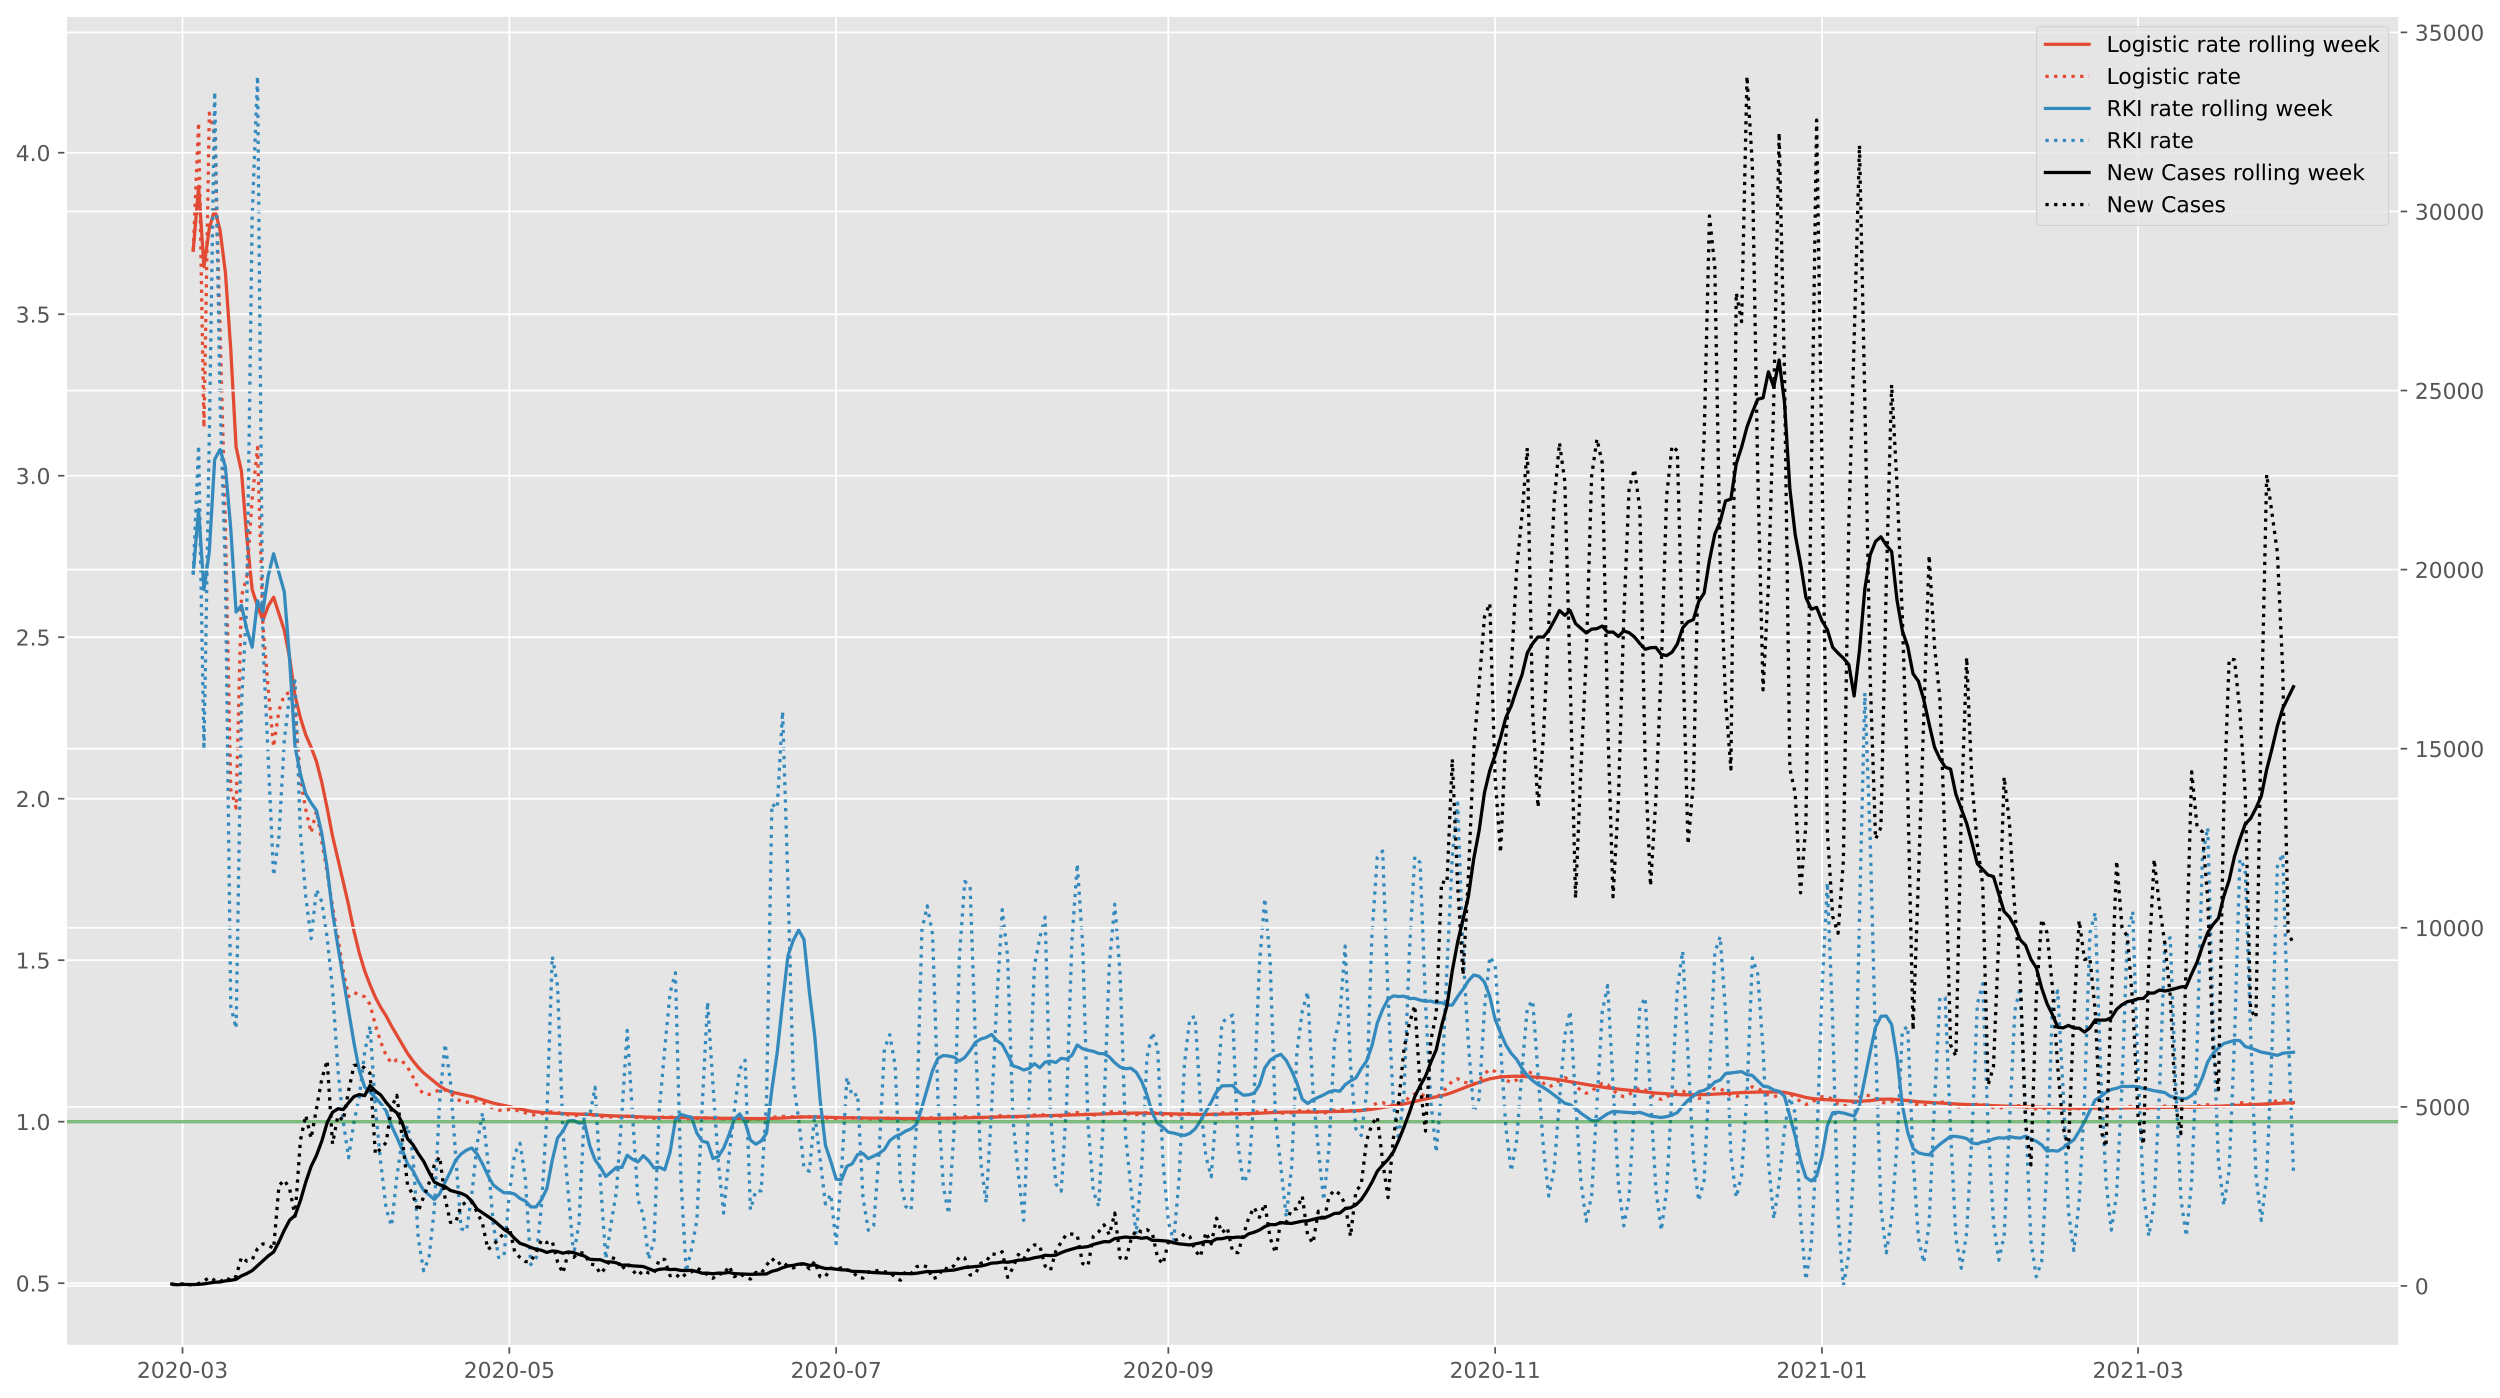 <?xml version="1.0" encoding="utf-8" standalone="no"?>
<!DOCTYPE svg PUBLIC "-//W3C//DTD SVG 1.1//EN"
  "http://www.w3.org/Graphics/SVG/1.1/DTD/svg11.dtd">
<!-- Created with matplotlib (https://matplotlib.org/) -->
<svg height="640.398pt" version="1.1" viewBox="0 0 1145.086 640.398" width="1145.086pt" xmlns="http://www.w3.org/2000/svg" xmlns:xlink="http://www.w3.org/1999/xlink">
 <defs>
  <style type="text/css">*{stroke-linecap:butt;stroke-linejoin:round;}</style>
 </defs>
 <g id="figure_1">
  <g id="patch_1">
   <path d="M 0 640.398 
L 1145.086 640.398 
L 1145.086 0 
L 0 0 
z
" style="fill:#ffffff;"/>
  </g>
  <g id="axes_1">
   <g id="patch_2">
    <path d="M 30.103 616.52 
L 1099.073 616.52 
L 1099.073 7.2 
L 30.103 7.2 
z
" style="fill:#e5e5e5;"/>
   </g>
   <g id="matplotlib.axis_1">
    <g id="xtick_1">
     <g id="line2d_1">
      <path clip-path="url(#pd11a4db1a2)" d="M 83.601 616.52 
L 83.601 7.2 
" style="fill:none;stroke:#ffffff;stroke-linecap:square;stroke-width:0.8;"/>
     </g>
     <g id="line2d_2">
      <defs>
       <path d="M 0 0 
L 0 3.5 
" id="m01e49e9218" style="stroke:#555555;stroke-width:0.8;"/>
      </defs>
      <g>
       <use style="fill:#555555;stroke:#555555;stroke-width:0.8;" x="83.601" xlink:href="#m01e49e9218" y="616.52"/>
      </g>
     </g>
     <g id="text_1">
      <!-- 2020-03 -->
      <g style="fill:#555555;" transform="translate(62.709 631.118)scale(0.1 -0.1)">
       <defs>
        <path d="M 19.188 8.297 
L 53.609 8.297 
L 53.609 0 
L 7.328 0 
L 7.328 8.297 
Q 12.938 14.109 22.625 23.891 
Q 32.328 33.688 34.812 36.531 
Q 39.547 41.844 41.422 45.531 
Q 43.312 49.219 43.312 52.781 
Q 43.312 58.594 39.234 62.25 
Q 35.156 65.922 28.609 65.922 
Q 23.969 65.922 18.812 64.312 
Q 13.672 62.703 7.812 59.422 
L 7.812 69.391 
Q 13.766 71.781 18.938 73 
Q 24.125 74.219 28.422 74.219 
Q 39.75 74.219 46.484 68.547 
Q 53.219 62.891 53.219 53.422 
Q 53.219 48.922 51.531 44.891 
Q 49.859 40.875 45.406 35.406 
Q 44.188 33.984 37.641 27.219 
Q 31.109 20.453 19.188 8.297 
z
" id="DejaVuSans-50"/>
        <path d="M 31.781 66.406 
Q 24.172 66.406 20.328 58.906 
Q 16.5 51.422 16.5 36.375 
Q 16.5 21.391 20.328 13.891 
Q 24.172 6.391 31.781 6.391 
Q 39.453 6.391 43.281 13.891 
Q 47.125 21.391 47.125 36.375 
Q 47.125 51.422 43.281 58.906 
Q 39.453 66.406 31.781 66.406 
z
M 31.781 74.219 
Q 44.047 74.219 50.516 64.516 
Q 56.984 54.828 56.984 36.375 
Q 56.984 17.969 50.516 8.266 
Q 44.047 -1.422 31.781 -1.422 
Q 19.531 -1.422 13.062 8.266 
Q 6.594 17.969 6.594 36.375 
Q 6.594 54.828 13.062 64.516 
Q 19.531 74.219 31.781 74.219 
z
" id="DejaVuSans-48"/>
        <path d="M 4.891 31.391 
L 31.203 31.391 
L 31.203 23.391 
L 4.891 23.391 
z
" id="DejaVuSans-45"/>
        <path d="M 40.578 39.312 
Q 47.656 37.797 51.625 33 
Q 55.609 28.219 55.609 21.188 
Q 55.609 10.406 48.188 4.484 
Q 40.766 -1.422 27.094 -1.422 
Q 22.516 -1.422 17.656 -0.516 
Q 12.797 0.391 7.625 2.203 
L 7.625 11.719 
Q 11.719 9.328 16.594 8.109 
Q 21.484 6.891 26.812 6.891 
Q 36.078 6.891 40.938 10.547 
Q 45.797 14.203 45.797 21.188 
Q 45.797 27.641 41.281 31.266 
Q 36.766 34.906 28.719 34.906 
L 20.219 34.906 
L 20.219 43.016 
L 29.109 43.016 
Q 36.375 43.016 40.234 45.922 
Q 44.094 48.828 44.094 54.297 
Q 44.094 59.906 40.109 62.906 
Q 36.141 65.922 28.719 65.922 
Q 24.656 65.922 20.016 65.031 
Q 15.375 64.156 9.812 62.312 
L 9.812 71.094 
Q 15.438 72.656 20.344 73.438 
Q 25.25 74.219 29.594 74.219 
Q 40.828 74.219 47.359 69.109 
Q 53.906 64.016 53.906 55.328 
Q 53.906 49.266 50.438 45.094 
Q 46.969 40.922 40.578 39.312 
z
" id="DejaVuSans-51"/>
       </defs>
       <use xlink:href="#DejaVuSans-50"/>
       <use x="63.623" xlink:href="#DejaVuSans-48"/>
       <use x="127.246" xlink:href="#DejaVuSans-50"/>
       <use x="190.869" xlink:href="#DejaVuSans-48"/>
       <use x="254.492" xlink:href="#DejaVuSans-45"/>
       <use x="290.576" xlink:href="#DejaVuSans-48"/>
       <use x="354.199" xlink:href="#DejaVuSans-51"/>
      </g>
     </g>
    </g>
    <g id="xtick_2">
     <g id="line2d_3">
      <path clip-path="url(#pd11a4db1a2)" d="M 233.296 616.52 
L 233.296 7.2 
" style="fill:none;stroke:#ffffff;stroke-linecap:square;stroke-width:0.8;"/>
     </g>
     <g id="line2d_4">
      <g>
       <use style="fill:#555555;stroke:#555555;stroke-width:0.8;" x="233.296" xlink:href="#m01e49e9218" y="616.52"/>
      </g>
     </g>
     <g id="text_2">
      <!-- 2020-05 -->
      <g style="fill:#555555;" transform="translate(212.404 631.118)scale(0.1 -0.1)">
       <defs>
        <path d="M 10.797 72.906 
L 49.516 72.906 
L 49.516 64.594 
L 19.828 64.594 
L 19.828 46.734 
Q 21.969 47.469 24.109 47.828 
Q 26.266 48.188 28.422 48.188 
Q 40.625 48.188 47.75 41.5 
Q 54.891 34.812 54.891 23.391 
Q 54.891 11.625 47.562 5.094 
Q 40.234 -1.422 26.906 -1.422 
Q 22.312 -1.422 17.547 -0.641 
Q 12.797 0.141 7.719 1.703 
L 7.719 11.625 
Q 12.109 9.234 16.797 8.062 
Q 21.484 6.891 26.703 6.891 
Q 35.156 6.891 40.078 11.328 
Q 45.016 15.766 45.016 23.391 
Q 45.016 31 40.078 35.438 
Q 35.156 39.891 26.703 39.891 
Q 22.75 39.891 18.812 39.016 
Q 14.891 38.141 10.797 36.281 
z
" id="DejaVuSans-53"/>
       </defs>
       <use xlink:href="#DejaVuSans-50"/>
       <use x="63.623" xlink:href="#DejaVuSans-48"/>
       <use x="127.246" xlink:href="#DejaVuSans-50"/>
       <use x="190.869" xlink:href="#DejaVuSans-48"/>
       <use x="254.492" xlink:href="#DejaVuSans-45"/>
       <use x="290.576" xlink:href="#DejaVuSans-48"/>
       <use x="354.199" xlink:href="#DejaVuSans-53"/>
      </g>
     </g>
    </g>
    <g id="xtick_3">
     <g id="line2d_5">
      <path clip-path="url(#pd11a4db1a2)" d="M 382.991 616.52 
L 382.991 7.2 
" style="fill:none;stroke:#ffffff;stroke-linecap:square;stroke-width:0.8;"/>
     </g>
     <g id="line2d_6">
      <g>
       <use style="fill:#555555;stroke:#555555;stroke-width:0.8;" x="382.991" xlink:href="#m01e49e9218" y="616.52"/>
      </g>
     </g>
     <g id="text_3">
      <!-- 2020-07 -->
      <g style="fill:#555555;" transform="translate(362.099 631.118)scale(0.1 -0.1)">
       <defs>
        <path d="M 8.203 72.906 
L 55.078 72.906 
L 55.078 68.703 
L 28.609 0 
L 18.312 0 
L 43.219 64.594 
L 8.203 64.594 
z
" id="DejaVuSans-55"/>
       </defs>
       <use xlink:href="#DejaVuSans-50"/>
       <use x="63.623" xlink:href="#DejaVuSans-48"/>
       <use x="127.246" xlink:href="#DejaVuSans-50"/>
       <use x="190.869" xlink:href="#DejaVuSans-48"/>
       <use x="254.492" xlink:href="#DejaVuSans-45"/>
       <use x="290.576" xlink:href="#DejaVuSans-48"/>
       <use x="354.199" xlink:href="#DejaVuSans-55"/>
      </g>
     </g>
    </g>
    <g id="xtick_4">
     <g id="line2d_7">
      <path clip-path="url(#pd11a4db1a2)" d="M 535.14 616.52 
L 535.14 7.2 
" style="fill:none;stroke:#ffffff;stroke-linecap:square;stroke-width:0.8;"/>
     </g>
     <g id="line2d_8">
      <g>
       <use style="fill:#555555;stroke:#555555;stroke-width:0.8;" x="535.14" xlink:href="#m01e49e9218" y="616.52"/>
      </g>
     </g>
     <g id="text_4">
      <!-- 2020-09 -->
      <g style="fill:#555555;" transform="translate(514.249 631.118)scale(0.1 -0.1)">
       <defs>
        <path d="M 10.984 1.516 
L 10.984 10.5 
Q 14.703 8.734 18.5 7.812 
Q 22.312 6.891 25.984 6.891 
Q 35.75 6.891 40.891 13.453 
Q 46.047 20.016 46.781 33.406 
Q 43.953 29.203 39.594 26.953 
Q 35.25 24.703 29.984 24.703 
Q 19.047 24.703 12.672 31.312 
Q 6.297 37.938 6.297 49.422 
Q 6.297 60.641 12.938 67.422 
Q 19.578 74.219 30.609 74.219 
Q 43.266 74.219 49.922 64.516 
Q 56.594 54.828 56.594 36.375 
Q 56.594 19.141 48.406 8.859 
Q 40.234 -1.422 26.422 -1.422 
Q 22.703 -1.422 18.891 -0.688 
Q 15.094 0.047 10.984 1.516 
z
M 30.609 32.422 
Q 37.25 32.422 41.125 36.953 
Q 45.016 41.5 45.016 49.422 
Q 45.016 57.281 41.125 61.844 
Q 37.25 66.406 30.609 66.406 
Q 23.969 66.406 20.094 61.844 
Q 16.219 57.281 16.219 49.422 
Q 16.219 41.5 20.094 36.953 
Q 23.969 32.422 30.609 32.422 
z
" id="DejaVuSans-57"/>
       </defs>
       <use xlink:href="#DejaVuSans-50"/>
       <use x="63.623" xlink:href="#DejaVuSans-48"/>
       <use x="127.246" xlink:href="#DejaVuSans-50"/>
       <use x="190.869" xlink:href="#DejaVuSans-48"/>
       <use x="254.492" xlink:href="#DejaVuSans-45"/>
       <use x="290.576" xlink:href="#DejaVuSans-48"/>
       <use x="354.199" xlink:href="#DejaVuSans-57"/>
      </g>
     </g>
    </g>
    <g id="xtick_5">
     <g id="line2d_9">
      <path clip-path="url(#pd11a4db1a2)" d="M 684.835 616.52 
L 684.835 7.2 
" style="fill:none;stroke:#ffffff;stroke-linecap:square;stroke-width:0.8;"/>
     </g>
     <g id="line2d_10">
      <g>
       <use style="fill:#555555;stroke:#555555;stroke-width:0.8;" x="684.835" xlink:href="#m01e49e9218" y="616.52"/>
      </g>
     </g>
     <g id="text_5">
      <!-- 2020-11 -->
      <g style="fill:#555555;" transform="translate(663.944 631.118)scale(0.1 -0.1)">
       <defs>
        <path d="M 12.406 8.297 
L 28.516 8.297 
L 28.516 63.922 
L 10.984 60.406 
L 10.984 69.391 
L 28.422 72.906 
L 38.281 72.906 
L 38.281 8.297 
L 54.391 8.297 
L 54.391 0 
L 12.406 0 
z
" id="DejaVuSans-49"/>
       </defs>
       <use xlink:href="#DejaVuSans-50"/>
       <use x="63.623" xlink:href="#DejaVuSans-48"/>
       <use x="127.246" xlink:href="#DejaVuSans-50"/>
       <use x="190.869" xlink:href="#DejaVuSans-48"/>
       <use x="254.492" xlink:href="#DejaVuSans-45"/>
       <use x="290.576" xlink:href="#DejaVuSans-49"/>
       <use x="354.199" xlink:href="#DejaVuSans-49"/>
      </g>
     </g>
    </g>
    <g id="xtick_6">
     <g id="line2d_11">
      <path clip-path="url(#pd11a4db1a2)" d="M 834.53 616.52 
L 834.53 7.2 
" style="fill:none;stroke:#ffffff;stroke-linecap:square;stroke-width:0.8;"/>
     </g>
     <g id="line2d_12">
      <g>
       <use style="fill:#555555;stroke:#555555;stroke-width:0.8;" x="834.53" xlink:href="#m01e49e9218" y="616.52"/>
      </g>
     </g>
     <g id="text_6">
      <!-- 2021-01 -->
      <g style="fill:#555555;" transform="translate(813.639 631.118)scale(0.1 -0.1)">
       <use xlink:href="#DejaVuSans-50"/>
       <use x="63.623" xlink:href="#DejaVuSans-48"/>
       <use x="127.246" xlink:href="#DejaVuSans-50"/>
       <use x="190.869" xlink:href="#DejaVuSans-49"/>
       <use x="254.492" xlink:href="#DejaVuSans-45"/>
       <use x="290.576" xlink:href="#DejaVuSans-48"/>
       <use x="354.199" xlink:href="#DejaVuSans-49"/>
      </g>
     </g>
    </g>
    <g id="xtick_7">
     <g id="line2d_13">
      <path clip-path="url(#pd11a4db1a2)" d="M 979.317 616.52 
L 979.317 7.2 
" style="fill:none;stroke:#ffffff;stroke-linecap:square;stroke-width:0.8;"/>
     </g>
     <g id="line2d_14">
      <g>
       <use style="fill:#555555;stroke:#555555;stroke-width:0.8;" x="979.317" xlink:href="#m01e49e9218" y="616.52"/>
      </g>
     </g>
     <g id="text_7">
      <!-- 2021-03 -->
      <g style="fill:#555555;" transform="translate(958.426 631.118)scale(0.1 -0.1)">
       <use xlink:href="#DejaVuSans-50"/>
       <use x="63.623" xlink:href="#DejaVuSans-48"/>
       <use x="127.246" xlink:href="#DejaVuSans-50"/>
       <use x="190.869" xlink:href="#DejaVuSans-49"/>
       <use x="254.492" xlink:href="#DejaVuSans-45"/>
       <use x="290.576" xlink:href="#DejaVuSans-48"/>
       <use x="354.199" xlink:href="#DejaVuSans-51"/>
      </g>
     </g>
    </g>
   </g>
   <g id="matplotlib.axis_2">
    <g id="ytick_1">
     <g id="line2d_15">
      <path clip-path="url(#pd11a4db1a2)" d="M 30.103 587.741 
L 1099.073 587.741 
" style="fill:none;stroke:#ffffff;stroke-linecap:square;stroke-width:0.8;"/>
     </g>
     <g id="line2d_16">
      <defs>
       <path d="M 0 0 
L -3.5 0 
" id="m114b606d5a" style="stroke:#555555;stroke-width:0.8;"/>
      </defs>
      <g>
       <use style="fill:#555555;stroke:#555555;stroke-width:0.8;" x="30.103" xlink:href="#m114b606d5a" y="587.741"/>
      </g>
     </g>
     <g id="text_8">
      <!-- 0.5 -->
      <g style="fill:#555555;" transform="translate(7.2 591.541)scale(0.1 -0.1)">
       <defs>
        <path d="M 10.688 12.406 
L 21 12.406 
L 21 0 
L 10.688 0 
z
" id="DejaVuSans-46"/>
       </defs>
       <use xlink:href="#DejaVuSans-48"/>
       <use x="63.623" xlink:href="#DejaVuSans-46"/>
       <use x="95.41" xlink:href="#DejaVuSans-53"/>
      </g>
     </g>
    </g>
    <g id="ytick_2">
     <g id="line2d_17">
      <path clip-path="url(#pd11a4db1a2)" d="M 30.103 513.773 
L 1099.073 513.773 
" style="fill:none;stroke:#ffffff;stroke-linecap:square;stroke-width:0.8;"/>
     </g>
     <g id="line2d_18">
      <g>
       <use style="fill:#555555;stroke:#555555;stroke-width:0.8;" x="30.103" xlink:href="#m114b606d5a" y="513.773"/>
      </g>
     </g>
     <g id="text_9">
      <!-- 1.0 -->
      <g style="fill:#555555;" transform="translate(7.2 517.572)scale(0.1 -0.1)">
       <use xlink:href="#DejaVuSans-49"/>
       <use x="63.623" xlink:href="#DejaVuSans-46"/>
       <use x="95.41" xlink:href="#DejaVuSans-48"/>
      </g>
     </g>
    </g>
    <g id="ytick_3">
     <g id="line2d_19">
      <path clip-path="url(#pd11a4db1a2)" d="M 30.103 439.805 
L 1099.073 439.805 
" style="fill:none;stroke:#ffffff;stroke-linecap:square;stroke-width:0.8;"/>
     </g>
     <g id="line2d_20">
      <g>
       <use style="fill:#555555;stroke:#555555;stroke-width:0.8;" x="30.103" xlink:href="#m114b606d5a" y="439.805"/>
      </g>
     </g>
     <g id="text_10">
      <!-- 1.5 -->
      <g style="fill:#555555;" transform="translate(7.2 443.604)scale(0.1 -0.1)">
       <use xlink:href="#DejaVuSans-49"/>
       <use x="63.623" xlink:href="#DejaVuSans-46"/>
       <use x="95.41" xlink:href="#DejaVuSans-53"/>
      </g>
     </g>
    </g>
    <g id="ytick_4">
     <g id="line2d_21">
      <path clip-path="url(#pd11a4db1a2)" d="M 30.103 365.837 
L 1099.073 365.837 
" style="fill:none;stroke:#ffffff;stroke-linecap:square;stroke-width:0.8;"/>
     </g>
     <g id="line2d_22">
      <g>
       <use style="fill:#555555;stroke:#555555;stroke-width:0.8;" x="30.103" xlink:href="#m114b606d5a" y="365.837"/>
      </g>
     </g>
     <g id="text_11">
      <!-- 2.0 -->
      <g style="fill:#555555;" transform="translate(7.2 369.636)scale(0.1 -0.1)">
       <use xlink:href="#DejaVuSans-50"/>
       <use x="63.623" xlink:href="#DejaVuSans-46"/>
       <use x="95.41" xlink:href="#DejaVuSans-48"/>
      </g>
     </g>
    </g>
    <g id="ytick_5">
     <g id="line2d_23">
      <path clip-path="url(#pd11a4db1a2)" d="M 30.103 291.869 
L 1099.073 291.869 
" style="fill:none;stroke:#ffffff;stroke-linecap:square;stroke-width:0.8;"/>
     </g>
     <g id="line2d_24">
      <g>
       <use style="fill:#555555;stroke:#555555;stroke-width:0.8;" x="30.103" xlink:href="#m114b606d5a" y="291.869"/>
      </g>
     </g>
     <g id="text_12">
      <!-- 2.5 -->
      <g style="fill:#555555;" transform="translate(7.2 295.668)scale(0.1 -0.1)">
       <use xlink:href="#DejaVuSans-50"/>
       <use x="63.623" xlink:href="#DejaVuSans-46"/>
       <use x="95.41" xlink:href="#DejaVuSans-53"/>
      </g>
     </g>
    </g>
    <g id="ytick_6">
     <g id="line2d_25">
      <path clip-path="url(#pd11a4db1a2)" d="M 30.103 217.9 
L 1099.073 217.9 
" style="fill:none;stroke:#ffffff;stroke-linecap:square;stroke-width:0.8;"/>
     </g>
     <g id="line2d_26">
      <g>
       <use style="fill:#555555;stroke:#555555;stroke-width:0.8;" x="30.103" xlink:href="#m114b606d5a" y="217.9"/>
      </g>
     </g>
     <g id="text_13">
      <!-- 3.0 -->
      <g style="fill:#555555;" transform="translate(7.2 221.7)scale(0.1 -0.1)">
       <use xlink:href="#DejaVuSans-51"/>
       <use x="63.623" xlink:href="#DejaVuSans-46"/>
       <use x="95.41" xlink:href="#DejaVuSans-48"/>
      </g>
     </g>
    </g>
    <g id="ytick_7">
     <g id="line2d_27">
      <path clip-path="url(#pd11a4db1a2)" d="M 30.103 143.932 
L 1099.073 143.932 
" style="fill:none;stroke:#ffffff;stroke-linecap:square;stroke-width:0.8;"/>
     </g>
     <g id="line2d_28">
      <g>
       <use style="fill:#555555;stroke:#555555;stroke-width:0.8;" x="30.103" xlink:href="#m114b606d5a" y="143.932"/>
      </g>
     </g>
     <g id="text_14">
      <!-- 3.5 -->
      <g style="fill:#555555;" transform="translate(7.2 147.732)scale(0.1 -0.1)">
       <use xlink:href="#DejaVuSans-51"/>
       <use x="63.623" xlink:href="#DejaVuSans-46"/>
       <use x="95.41" xlink:href="#DejaVuSans-53"/>
      </g>
     </g>
    </g>
    <g id="ytick_8">
     <g id="line2d_29">
      <path clip-path="url(#pd11a4db1a2)" d="M 30.103 69.964 
L 1099.073 69.964 
" style="fill:none;stroke:#ffffff;stroke-linecap:square;stroke-width:0.8;"/>
     </g>
     <g id="line2d_30">
      <g>
       <use style="fill:#555555;stroke:#555555;stroke-width:0.8;" x="30.103" xlink:href="#m114b606d5a" y="69.964"/>
      </g>
     </g>
     <g id="text_15">
      <!-- 4.0 -->
      <g style="fill:#555555;" transform="translate(7.2 73.763)scale(0.1 -0.1)">
       <defs>
        <path d="M 37.797 64.312 
L 12.891 25.391 
L 37.797 25.391 
z
M 35.203 72.906 
L 47.609 72.906 
L 47.609 25.391 
L 58.016 25.391 
L 58.016 17.188 
L 47.609 17.188 
L 47.609 0 
L 37.797 0 
L 37.797 17.188 
L 4.891 17.188 
L 4.891 26.703 
z
" id="DejaVuSans-52"/>
       </defs>
       <use xlink:href="#DejaVuSans-52"/>
       <use x="63.623" xlink:href="#DejaVuSans-46"/>
       <use x="95.41" xlink:href="#DejaVuSans-48"/>
      </g>
     </g>
    </g>
   </g>
   <g id="line2d_31">
    <path clip-path="url(#pd11a4db1a2)" d="M 88.509 114.623 
L 90.963 85.358 
L 93.417 122.161 
L 95.871 104.577 
L 98.325 95.993 
L 100.779 105.393 
L 103.233 124.688 
L 105.687 159.98 
L 108.141 204.839 
L 110.595 215.896 
L 113.049 246.205 
L 115.503 270.04 
L 117.957 277.546 
L 120.411 284.089 
L 122.865 277.558 
L 125.319 273.557 
L 130.227 288.756 
L 132.681 301.426 
L 135.135 318.693 
L 137.589 328.756 
L 140.043 336.593 
L 142.497 342.213 
L 144.951 348.789 
L 147.405 358.421 
L 149.859 370.194 
L 152.313 382.964 
L 157.221 403.94 
L 159.675 414.648 
L 162.129 426.53 
L 164.583 436.546 
L 167.037 444.68 
L 169.491 451.092 
L 171.945 456.832 
L 174.399 461.453 
L 176.853 465.317 
L 179.307 469.947 
L 186.669 482.503 
L 189.123 485.891 
L 191.577 488.912 
L 194.031 491.425 
L 201.394 497.467 
L 203.848 498.956 
L 206.302 500.028 
L 208.756 500.658 
L 216.118 502.236 
L 225.934 505.279 
L 243.112 508.999 
L 248.02 509.522 
L 252.928 509.863 
L 270.106 510.475 
L 277.468 510.958 
L 287.284 511.342 
L 302.008 511.856 
L 306.916 511.937 
L 311.824 511.936 
L 338.819 512.303 
L 351.089 512.386 
L 358.451 512.091 
L 365.813 511.659 
L 370.721 511.566 
L 375.629 511.631 
L 385.445 511.969 
L 419.801 512.38 
L 439.433 512.095 
L 493.422 510.618 
L 513.054 509.962 
L 520.416 509.816 
L 530.232 510.019 
L 549.864 510.475 
L 574.404 510.01 
L 584.22 509.524 
L 589.128 509.383 
L 601.398 509.328 
L 616.122 508.991 
L 623.485 508.626 
L 628.393 508.092 
L 638.209 506.464 
L 643.117 505.657 
L 648.025 504.507 
L 652.933 503.391 
L 660.295 501.855 
L 662.749 501.211 
L 665.203 500.378 
L 672.565 497.513 
L 677.473 495.767 
L 679.927 494.885 
L 682.381 494.123 
L 687.289 493.275 
L 692.197 492.993 
L 694.651 492.948 
L 702.013 493.293 
L 706.921 493.65 
L 714.283 494.593 
L 726.553 496.725 
L 733.915 497.931 
L 738.823 498.586 
L 758.456 500.671 
L 770.726 501.464 
L 778.088 501.394 
L 782.996 501.289 
L 797.72 500.444 
L 805.082 500.206 
L 814.898 500.177 
L 817.352 500.331 
L 822.26 501.391 
L 827.168 502.692 
L 829.622 503.085 
L 834.53 503.59 
L 849.254 504.422 
L 851.708 504.464 
L 856.616 504.114 
L 861.524 503.503 
L 866.432 503.429 
L 871.34 503.87 
L 878.702 504.637 
L 898.334 505.793 
L 917.967 506.631 
L 949.869 507.611 
L 969.501 507.471 
L 994.041 507.202 
L 1006.311 507.059 
L 1021.035 506.496 
L 1050.484 505.038 
L 1050.484 505.038 
" style="fill:none;stroke:#e24a33;stroke-linecap:square;stroke-width:1.5;"/>
   </g>
   <g id="line2d_32">
    <path clip-path="url(#pd11a4db1a2)" d="M 88.509 114.623 
L 90.963 56.093 
L 93.417 195.766 
L 95.871 51.825 
L 98.325 61.656 
L 103.233 240.455 
L 105.687 361.665 
L 108.141 370.111 
L 110.595 273.161 
L 113.049 263.994 
L 115.503 228.497 
L 117.957 204.94 
L 120.411 286.253 
L 122.865 315.948 
L 125.319 342.104 
L 127.773 325.338 
L 130.227 318.214 
L 132.681 317.186 
L 135.135 325.809 
L 137.589 356.689 
L 140.043 370.808 
L 142.497 381.446 
L 144.951 371.37 
L 149.859 399.6 
L 152.313 415.195 
L 154.767 429.369 
L 157.221 444.958 
L 159.675 456.409 
L 162.129 454.54 
L 164.583 455.748 
L 167.037 456.539 
L 169.491 460.083 
L 171.945 469.55 
L 174.399 477.303 
L 176.853 483.458 
L 179.307 486.951 
L 181.761 485.411 
L 184.215 486.044 
L 186.669 488.801 
L 189.123 493.271 
L 191.577 498.448 
L 194.031 501.047 
L 196.486 501.279 
L 198.94 500.51 
L 201.394 498.911 
L 203.848 499.224 
L 206.302 500.774 
L 208.756 502.859 
L 211.21 504.614 
L 213.664 504.878 
L 216.118 504.394 
L 218.572 504.224 
L 221.026 504.872 
L 223.48 506.343 
L 225.934 507.628 
L 228.388 508.434 
L 230.842 508.738 
L 233.296 508.173 
L 235.75 508.399 
L 238.204 508.92 
L 240.658 509.705 
L 243.112 510.622 
L 245.566 510.635 
L 252.928 509.23 
L 255.382 509.505 
L 257.836 510.363 
L 260.29 510.628 
L 262.744 511.046 
L 265.198 510.821 
L 267.652 510.339 
L 272.56 510.825 
L 275.014 511.347 
L 277.468 511.7 
L 287.284 511.224 
L 292.192 511.931 
L 294.646 511.958 
L 297.1 512.193 
L 299.554 512.26 
L 302.008 511.885 
L 304.462 511.634 
L 309.37 511.72 
L 314.278 512.489 
L 319.186 512.26 
L 321.64 512.103 
L 324.094 512.138 
L 331.456 512.49 
L 333.91 512.286 
L 338.819 512.255 
L 341.273 512.313 
L 343.727 512.606 
L 351.089 512.25 
L 353.543 511.79 
L 358.451 511.346 
L 360.905 511.386 
L 363.359 511.603 
L 373.175 511.58 
L 378.083 512.131 
L 380.537 512.117 
L 382.991 512.29 
L 387.899 511.962 
L 390.353 512.023 
L 397.715 512.461 
L 400.169 512.481 
L 405.077 512.196 
L 409.985 512.321 
L 412.439 512.535 
L 417.347 512.545 
L 424.709 511.93 
L 434.525 512.362 
L 436.979 512.092 
L 439.433 511.676 
L 441.887 511.49 
L 451.703 511.986 
L 456.611 511.174 
L 459.065 510.948 
L 463.973 511.563 
L 466.427 511.562 
L 468.881 511.721 
L 471.335 511.152 
L 473.789 510.705 
L 476.243 510.544 
L 478.698 510.683 
L 481.152 511.12 
L 483.606 511.255 
L 486.06 511.193 
L 490.968 509.893 
L 493.422 509.599 
L 495.876 510.027 
L 498.33 510.644 
L 503.238 510.65 
L 505.692 509.936 
L 508.146 509.369 
L 510.6 508.966 
L 513.054 509.469 
L 515.508 510.144 
L 517.962 510.257 
L 520.416 510.574 
L 525.324 509.58 
L 527.778 509.471 
L 532.686 510.571 
L 537.594 510.956 
L 540.048 510.639 
L 542.502 510.127 
L 544.956 510.043 
L 547.41 510.22 
L 549.864 510.535 
L 552.318 510.521 
L 554.772 510.655 
L 557.226 510.125 
L 559.68 509.736 
L 562.134 509.678 
L 564.588 509.826 
L 567.042 510.411 
L 569.496 510.47 
L 571.95 510.329 
L 574.404 509.623 
L 579.312 508.583 
L 581.766 508.927 
L 584.22 509.671 
L 586.674 509.747 
L 589.128 510.064 
L 591.582 509.639 
L 594.036 508.977 
L 596.49 508.629 
L 598.944 508.85 
L 601.398 509.389 
L 603.852 509.449 
L 606.306 509.852 
L 608.76 509.293 
L 611.214 508.534 
L 616.122 508.098 
L 618.577 508.711 
L 621.031 508.764 
L 623.485 508.665 
L 625.939 507.809 
L 628.393 506.278 
L 630.847 505.31 
L 633.301 505.058 
L 635.755 505.922 
L 638.209 506.205 
L 640.663 506.107 
L 643.117 504.72 
L 645.571 502.547 
L 648.025 500.993 
L 650.479 500.966 
L 652.933 502.202 
L 657.841 502.931 
L 660.295 500.726 
L 662.749 498.043 
L 665.203 495.164 
L 667.657 494.1 
L 670.111 495.614 
L 675.019 496.492 
L 677.473 494.946 
L 679.927 491.868 
L 682.381 489.828 
L 684.835 490.793 
L 687.289 492.984 
L 689.743 494.686 
L 692.197 495.846 
L 694.651 494.63 
L 697.105 492.415 
L 699.559 490.782 
L 702.013 491.709 
L 704.467 494.034 
L 706.921 496.135 
L 709.375 497.836 
L 711.829 496.825 
L 714.283 494.827 
L 716.737 493.626 
L 719.191 494.409 
L 721.645 497.194 
L 724.099 499.454 
L 726.553 500.74 
L 729.007 499.873 
L 731.461 497.601 
L 733.915 496.247 
L 736.369 496.877 
L 738.823 499.311 
L 741.277 501.346 
L 743.731 502.301 
L 746.185 501.361 
L 748.639 499.517 
L 751.093 498.36 
L 753.547 499.221 
L 756.001 501.176 
L 758.456 502.763 
L 760.91 503.567 
L 763.364 502.571 
L 765.818 500.876 
L 768.272 499.604 
L 770.726 499.693 
L 775.634 502.661 
L 778.088 503.127 
L 780.542 502.452 
L 782.996 500.262 
L 785.45 498.533 
L 787.904 498.79 
L 790.358 499.883 
L 792.812 501.95 
L 795.266 502.183 
L 797.72 501.504 
L 802.628 497.779 
L 805.082 498.543 
L 807.536 499.852 
L 809.99 501.567 
L 812.444 502.392 
L 817.352 500.675 
L 819.806 501.276 
L 822.26 502.468 
L 824.714 504.633 
L 827.168 505.889 
L 829.622 505.147 
L 832.076 503.401 
L 834.53 502.312 
L 836.984 502.37 
L 839.438 503.547 
L 841.892 505.657 
L 844.346 506.655 
L 846.8 505.907 
L 849.254 504.506 
L 851.708 502.603 
L 854.162 501.523 
L 856.616 501.95 
L 859.07 503.194 
L 861.524 504.836 
L 863.978 505.277 
L 866.432 504.622 
L 868.886 503.834 
L 871.34 503.379 
L 873.794 503.864 
L 876.248 505.31 
L 878.702 506.175 
L 881.156 506.384 
L 883.61 505.883 
L 886.064 505.066 
L 888.518 504.688 
L 890.972 504.978 
L 893.426 506.006 
L 895.88 506.852 
L 898.334 507.081 
L 900.789 506.687 
L 905.697 505.722 
L 908.151 505.866 
L 910.605 506.72 
L 913.059 507.275 
L 915.513 507.451 
L 917.967 507.228 
L 920.421 506.71 
L 922.875 506.4 
L 925.329 506.471 
L 930.237 507.784 
L 932.691 507.938 
L 935.145 507.817 
L 940.053 507.104 
L 942.507 507.231 
L 947.415 508.01 
L 949.869 508.053 
L 954.777 507.452 
L 957.231 507.092 
L 959.685 507.078 
L 964.593 507.792 
L 967.047 507.857 
L 971.955 507.198 
L 974.409 506.809 
L 976.863 506.809 
L 981.771 507.645 
L 984.225 507.681 
L 986.679 507.412 
L 991.587 506.667 
L 994.041 506.718 
L 998.949 507.535 
L 1001.403 507.549 
L 1006.311 506.649 
L 1008.765 506.117 
L 1011.219 506.007 
L 1016.127 506.922 
L 1018.581 506.862 
L 1021.035 506.438 
L 1025.943 505.118 
L 1028.397 505.093 
L 1033.305 506.265 
L 1035.759 506.263 
L 1038.213 505.719 
L 1043.122 504.12 
L 1045.576 504.036 
L 1050.484 505.462 
L 1050.484 505.462 
" style="fill:none;stroke:#e24a33;stroke-dasharray:1.5,2.475;stroke-dashoffset:0;stroke-width:1.5;"/>
   </g>
   <g id="line2d_33">
    <path clip-path="url(#pd11a4db1a2)" d="M 88.509 262.561 
L 90.963 233.296 
L 93.417 270.099 
L 95.871 252.516 
L 98.325 210.419 
L 100.779 205.938 
L 103.233 213.84 
L 105.687 242.173 
L 108.141 280.318 
L 110.595 277.305 
L 113.049 288.303 
L 115.503 296.443 
L 117.957 275.21 
L 120.411 279.936 
L 122.865 263.631 
L 125.319 253.633 
L 130.227 271.173 
L 132.681 302.487 
L 135.135 342.056 
L 137.589 354.496 
L 140.043 363.635 
L 142.497 367.762 
L 144.951 371.24 
L 147.405 381.816 
L 149.859 397.732 
L 152.313 417.916 
L 154.767 433.409 
L 162.129 477.667 
L 164.583 490.414 
L 167.037 497.869 
L 171.945 502.781 
L 174.399 505.498 
L 176.853 508.818 
L 179.307 515.622 
L 181.761 520.866 
L 184.215 526.618 
L 186.669 533.119 
L 189.123 536.166 
L 191.577 541.105 
L 194.031 545.177 
L 198.94 549.371 
L 201.394 546.782 
L 203.848 541.459 
L 206.302 536.662 
L 208.756 531.335 
L 211.21 528.579 
L 213.664 526.807 
L 216.118 525.83 
L 218.572 528.65 
L 221.026 533.154 
L 223.48 538.404 
L 225.934 542.773 
L 228.388 544.666 
L 230.842 546.333 
L 233.296 546.282 
L 235.75 546.951 
L 238.204 548.943 
L 240.658 550.14 
L 243.112 552.805 
L 245.566 552.824 
L 248.02 549.495 
L 250.474 544.457 
L 252.928 531.544 
L 255.382 521.232 
L 257.836 518.089 
L 260.29 513.433 
L 262.744 513.246 
L 265.198 514.421 
L 267.652 514.217 
L 270.106 524.674 
L 272.56 531.317 
L 275.014 534.603 
L 277.468 538.88 
L 282.376 534.68 
L 284.83 534.754 
L 287.284 529.146 
L 289.738 531.033 
L 292.192 532.199 
L 294.646 529.317 
L 297.1 531.668 
L 299.554 534.937 
L 302.008 534.613 
L 304.462 535.82 
L 306.916 527.757 
L 309.37 512.91 
L 311.824 510.377 
L 314.278 511.189 
L 316.732 511.742 
L 319.186 519.023 
L 321.64 522.716 
L 324.094 523.316 
L 326.548 530.636 
L 329.002 529.747 
L 331.456 525.903 
L 333.91 519.821 
L 336.365 512.585 
L 338.819 510.222 
L 341.273 514.033 
L 343.727 522.222 
L 346.181 524.06 
L 348.635 522.609 
L 351.089 519.044 
L 353.543 499.023 
L 355.997 481.945 
L 358.451 459.12 
L 360.905 437.805 
L 363.359 430.696 
L 365.813 426 
L 368.267 430.359 
L 370.721 454.39 
L 373.175 474.426 
L 375.629 503.681 
L 378.083 524.616 
L 380.537 531.967 
L 382.991 540.112 
L 385.445 540.369 
L 387.899 534.226 
L 390.353 533.044 
L 392.807 528.807 
L 395.261 528.349 
L 397.715 530.701 
L 402.623 528.349 
L 405.077 526.502 
L 407.531 522.474 
L 409.985 520.599 
L 412.439 519.584 
L 414.893 518.037 
L 417.347 517.021 
L 419.801 514.996 
L 422.255 507.209 
L 427.163 490.229 
L 429.617 484.764 
L 432.071 483.457 
L 434.525 483.694 
L 436.979 484.211 
L 439.433 485.971 
L 441.887 484.379 
L 444.341 481.179 
L 446.795 477.466 
L 449.249 475.913 
L 451.703 475.182 
L 454.157 473.803 
L 456.611 476.582 
L 459.065 478.422 
L 461.519 483.043 
L 463.973 488.185 
L 466.427 488.952 
L 468.881 490.106 
L 471.335 489.393 
L 473.789 487.226 
L 476.243 489.059 
L 478.698 486.503 
L 481.152 486.054 
L 483.606 486.656 
L 486.06 484.745 
L 488.514 485.105 
L 490.968 483.432 
L 493.422 478.618 
L 495.876 480.374 
L 498.33 481.066 
L 500.784 481.552 
L 503.238 482.54 
L 505.692 482.652 
L 508.146 484.136 
L 510.6 486.765 
L 513.054 488.75 
L 515.508 489.506 
L 517.962 489.26 
L 520.416 491.105 
L 522.87 495.226 
L 525.324 501.406 
L 527.778 509.794 
L 530.232 514.598 
L 532.686 516.335 
L 535.14 518.586 
L 537.594 519.011 
L 540.048 519.639 
L 542.502 520.04 
L 544.956 519.136 
L 547.41 517.086 
L 549.864 513.329 
L 554.772 504.833 
L 557.226 500.053 
L 559.68 497.355 
L 564.588 497.227 
L 567.042 499.911 
L 569.496 501.633 
L 571.95 501.443 
L 574.404 500.791 
L 576.858 496.97 
L 579.312 489.147 
L 581.766 485.644 
L 584.22 483.937 
L 586.674 482.902 
L 589.128 485.722 
L 591.582 490.398 
L 594.036 496.102 
L 596.49 503.475 
L 598.944 505.449 
L 601.398 503.689 
L 606.306 501.49 
L 608.76 500.123 
L 611.214 499.467 
L 613.668 499.839 
L 616.122 496.846 
L 618.577 495.109 
L 621.031 493.731 
L 623.485 489.502 
L 625.939 486.003 
L 628.393 479.025 
L 630.847 468.581 
L 633.301 462.363 
L 635.755 457.735 
L 638.209 456.137 
L 640.663 456.435 
L 643.117 456.319 
L 645.571 457.351 
L 648.025 457.318 
L 650.479 458.092 
L 652.933 458.653 
L 655.387 458.526 
L 657.841 459.329 
L 660.295 459.248 
L 662.749 460.392 
L 665.203 460.366 
L 667.657 456.457 
L 670.111 453.127 
L 672.565 449.249 
L 675.019 446.583 
L 677.473 447.166 
L 679.927 449.824 
L 682.381 456.397 
L 684.835 466.978 
L 687.289 473.073 
L 689.743 478.601 
L 692.197 482.495 
L 694.651 485.227 
L 697.105 489.295 
L 699.559 492.632 
L 702.013 494.969 
L 704.467 496.788 
L 706.921 498.095 
L 709.375 499.726 
L 716.737 505.294 
L 719.191 505.993 
L 721.645 507.695 
L 724.099 509.885 
L 729.007 513.265 
L 731.461 513.392 
L 736.369 510.131 
L 738.823 509.056 
L 746.185 509.607 
L 748.639 509.718 
L 751.093 509.493 
L 753.547 510.291 
L 756.001 511.207 
L 760.91 511.848 
L 763.364 511.452 
L 765.818 510.789 
L 768.272 509.597 
L 770.726 506.553 
L 773.18 503.945 
L 778.088 500.051 
L 780.542 499.393 
L 782.996 498.046 
L 785.45 495.629 
L 787.904 494.684 
L 790.358 491.743 
L 797.72 490.828 
L 800.174 492.226 
L 802.628 492.573 
L 807.536 497.448 
L 809.99 497.892 
L 812.444 499.303 
L 814.898 499.829 
L 817.352 502.113 
L 822.26 520.377 
L 824.714 531.531 
L 827.168 539.282 
L 829.622 540.952 
L 832.076 538.699 
L 834.53 529.669 
L 836.984 515.591 
L 839.438 509.689 
L 841.892 509.435 
L 844.346 509.814 
L 849.254 511.203 
L 851.708 506.24 
L 856.616 481.811 
L 859.07 470.56 
L 861.524 465.49 
L 863.978 465.371 
L 866.432 469.235 
L 868.886 484.21 
L 871.34 506.316 
L 873.794 518.561 
L 876.248 526.028 
L 878.702 528.008 
L 881.156 528.643 
L 883.61 528.979 
L 886.064 526.288 
L 888.518 524.143 
L 893.426 520.482 
L 895.88 520.513 
L 898.334 520.879 
L 900.789 521.502 
L 903.243 523.531 
L 905.697 523.911 
L 908.151 523 
L 910.605 522.738 
L 913.059 521.66 
L 915.513 521.132 
L 917.967 521.318 
L 920.421 520.593 
L 922.875 521.073 
L 925.329 521.286 
L 927.783 520.388 
L 930.237 521.64 
L 932.691 522.724 
L 935.145 524.407 
L 937.599 527.195 
L 940.053 526.999 
L 942.507 527.253 
L 944.961 525.75 
L 947.415 523.807 
L 949.869 522.095 
L 952.323 518.16 
L 954.777 513.817 
L 959.685 503.79 
L 962.139 502.359 
L 964.593 500.344 
L 967.047 499.011 
L 969.501 498.496 
L 971.955 497.556 
L 974.409 497.653 
L 976.863 497.572 
L 979.317 497.847 
L 981.771 498.62 
L 984.225 499.014 
L 986.679 499.62 
L 991.587 500.424 
L 994.041 502.149 
L 996.495 502.743 
L 998.949 503.177 
L 1001.403 503.175 
L 1003.857 501.762 
L 1006.311 499.105 
L 1008.765 493.6 
L 1011.219 486.39 
L 1013.673 482.453 
L 1016.127 479.992 
L 1018.581 477.978 
L 1023.489 476.519 
L 1025.943 476.672 
L 1028.397 479.361 
L 1030.851 480.037 
L 1035.759 481.906 
L 1038.213 482.341 
L 1043.122 483.397 
L 1045.576 482.41 
L 1050.484 481.963 
L 1050.484 481.963 
" style="fill:none;stroke:#348abd;stroke-linecap:square;stroke-width:1.5;"/>
   </g>
   <g id="line2d_34">
    <path clip-path="url(#pd11a4db1a2)" d="M 88.509 262.561 
L 90.963 204.031 
L 93.417 343.705 
L 95.871 199.766 
L 98.325 42.032 
L 100.779 183.531 
L 103.233 261.252 
L 105.687 460.895 
L 108.141 471.047 
L 110.595 322.612 
L 113.049 276.755 
L 115.503 99.011 
L 117.957 34.896 
L 120.411 294.339 
L 125.319 401.06 
L 127.773 383.068 
L 130.227 339.076 
L 132.681 318.211 
L 135.135 311.877 
L 137.589 381.42 
L 140.043 410.73 
L 142.497 429.954 
L 144.951 407.41 
L 147.405 413.109 
L 149.859 429.625 
L 152.313 453.166 
L 154.767 489.869 
L 157.221 513.705 
L 159.675 530.298 
L 162.129 513.9 
L 164.583 502.331 
L 167.037 481.811 
L 169.491 469.953 
L 171.945 507.468 
L 174.399 532.723 
L 176.853 553.539 
L 179.307 561.53 
L 181.761 539.039 
L 184.215 522.076 
L 186.669 515.46 
L 189.123 528.793 
L 191.577 567.297 
L 194.031 582.047 
L 196.486 576.203 
L 198.94 553.718 
L 201.394 503.956 
L 203.848 478.197 
L 206.302 495.212 
L 208.756 530.011 
L 211.21 562.754 
L 213.664 563.802 
L 216.118 546.875 
L 218.572 523.7 
L 221.026 509.723 
L 223.48 531.963 
L 225.934 560.594 
L 228.388 576.005 
L 230.842 575.47 
L 233.296 546.519 
L 235.75 528.383 
L 238.204 523.668 
L 240.658 540.344 
L 243.112 579.248 
L 245.566 576.135 
L 248.02 552.167 
L 250.474 511.256 
L 252.928 437.993 
L 255.382 451.482 
L 257.836 518.341 
L 262.744 574.827 
L 265.198 560.391 
L 267.652 509.824 
L 270.106 511.191 
L 272.56 497.986 
L 275.014 541.343 
L 277.468 576.595 
L 279.922 560.411 
L 282.376 545.408 
L 284.83 510.343 
L 287.284 471.937 
L 292.192 549.507 
L 294.646 556.419 
L 297.1 576.87 
L 299.554 568.29 
L 302.008 508.077 
L 304.462 480.384 
L 306.916 454.755 
L 309.37 445.574 
L 311.824 538.69 
L 314.278 582.549 
L 316.732 572.165 
L 319.186 559.043 
L 321.64 506.235 
L 324.094 458.959 
L 326.548 496.81 
L 329.002 532.468 
L 331.456 555.644 
L 333.91 529.587 
L 336.365 508.39 
L 338.819 489.699 
L 341.273 485.636 
L 343.727 554.129 
L 346.181 545.338 
L 348.635 545.481 
L 351.089 504.632 
L 353.543 368.243 
L 355.997 370.154 
L 358.451 325.861 
L 360.905 404.924 
L 363.359 495.575 
L 365.813 512.613 
L 368.267 535.139 
L 370.721 536.462 
L 373.175 510.405 
L 378.083 551.462 
L 380.537 547.037 
L 382.991 569.63 
L 385.445 536.938 
L 387.899 493.456 
L 390.353 502.133 
L 392.807 500.996 
L 395.261 548.255 
L 397.715 563.498 
L 400.169 561.448 
L 402.623 528.659 
L 405.077 480.527 
L 407.531 473.935 
L 409.985 487.869 
L 412.439 541.154 
L 414.893 552.67 
L 417.347 554.336 
L 419.801 514.481 
L 422.255 426.014 
L 424.709 414.902 
L 427.163 428.046 
L 429.617 502.901 
L 432.071 543.518 
L 434.525 555.998 
L 436.979 518.096 
L 439.433 438.338 
L 441.887 403.757 
L 444.341 405.646 
L 446.795 476.913 
L 449.249 532.641 
L 451.703 550.884 
L 454.157 508.443 
L 456.611 457.794 
L 459.065 416.634 
L 461.519 437.995 
L 463.973 512.906 
L 466.427 538.006 
L 468.881 558.965 
L 471.335 503.452 
L 473.789 442.621 
L 476.243 429.467 
L 478.698 420.103 
L 481.152 509.765 
L 483.606 542.219 
L 486.06 545.586 
L 488.514 505.973 
L 490.968 430.911 
L 493.422 395.77 
L 495.876 432.392 
L 498.33 514.609 
L 500.784 545.623 
L 503.238 552.501 
L 505.692 506.757 
L 508.146 441.303 
L 510.6 414.173 
L 513.054 446.286 
L 515.508 519.899 
L 517.962 543.905 
L 520.416 565.411 
L 522.87 535.603 
L 525.324 484.568 
L 527.778 472.887 
L 530.232 479.911 
L 532.686 532.061 
L 535.14 559.66 
L 537.594 568.384 
L 540.048 539.998 
L 542.502 487.381 
L 544.956 466.558 
L 547.41 465.557 
L 549.864 505.762 
L 552.318 529.561 
L 554.772 539.014 
L 557.226 506.535 
L 559.68 468.495 
L 562.134 466.253 
L 564.588 464.968 
L 567.042 524.55 
L 569.496 541.62 
L 571.95 537.679 
L 574.404 501.971 
L 576.858 441.747 
L 579.312 411.495 
L 581.766 440.447 
L 584.22 512.6 
L 586.674 534.374 
L 589.128 557.417 
L 591.582 534.708 
L 594.036 481.675 
L 596.49 463.102 
L 598.944 454.265 
L 601.398 500.28 
L 603.852 526.68 
L 606.306 549.722 
L 608.76 525.139 
L 611.214 477.084 
L 613.668 465.701 
L 616.122 433.319 
L 618.577 488.116 
L 621.031 517.038 
L 623.485 520.117 
L 625.939 500.645 
L 628.393 428.24 
L 630.847 392.593 
L 633.301 389.791 
L 635.755 455.722 
L 638.209 505.85 
L 640.663 522.205 
L 643.117 499.833 
L 645.571 435.465 
L 648.025 392.358 
L 650.479 395.212 
L 652.933 459.648 
L 655.387 504.958 
L 657.841 527.829 
L 660.295 499.265 
L 662.749 443.474 
L 665.203 392.178 
L 667.657 367.846 
L 670.111 436.34 
L 672.565 477.813 
L 675.019 509.167 
L 677.473 503.345 
L 679.927 462.076 
L 682.381 438.19 
L 684.835 441.917 
L 689.743 516.508 
L 692.197 536.424 
L 694.651 522.47 
L 697.105 490.552 
L 699.559 461.546 
L 702.013 458.279 
L 706.921 525.66 
L 709.375 547.843 
L 711.829 535.465 
L 714.283 503.931 
L 716.737 474.145 
L 719.191 463.172 
L 721.645 503.648 
L 724.099 540.99 
L 726.553 559.35 
L 729.007 547.616 
L 733.915 463.132 
L 736.369 451.354 
L 741.277 542.352 
L 743.731 561.487 
L 746.185 547.976 
L 751.093 461.56 
L 753.547 456.936 
L 756.001 502.535 
L 758.456 544.758 
L 760.91 563.571 
L 763.364 545.206 
L 765.818 500.958 
L 768.272 453.212 
L 770.726 435.63 
L 775.634 531.01 
L 778.088 550.06 
L 780.542 540.599 
L 782.996 491.531 
L 785.45 436.296 
L 787.904 429.012 
L 790.358 463.692 
L 792.812 528.816 
L 795.266 548.431 
L 797.72 538.017 
L 800.174 501.322 
L 802.628 438.725 
L 805.082 446.029 
L 807.536 480.798 
L 809.99 531.921 
L 812.444 558.312 
L 814.898 541.699 
L 817.352 517.306 
L 819.806 502.821 
L 822.26 509.785 
L 824.714 558.877 
L 827.168 586.175 
L 829.622 570.005 
L 832.076 525.925 
L 834.53 454.095 
L 836.984 404.274 
L 839.438 468.47 
L 841.892 557.102 
L 844.346 588.824 
L 846.8 574.709 
L 849.254 530.944 
L 851.708 419.356 
L 854.162 317.329 
L 856.616 384.412 
L 859.07 478.344 
L 861.524 553.334 
L 863.978 573.882 
L 866.432 557.987 
L 868.886 524.185 
L 871.34 472.068 
L 873.794 470.125 
L 876.248 530.615 
L 878.702 567.193 
L 881.156 578.327 
L 883.61 560.338 
L 886.064 505.35 
L 888.518 457.052 
L 890.972 456.98 
L 893.426 518.132 
L 895.88 567.416 
L 898.334 580.885 
L 900.789 564.7 
L 903.243 519.55 
L 905.697 459.718 
L 908.151 450.597 
L 910.605 516.298 
L 913.059 559.872 
L 915.513 577.19 
L 917.967 565.998 
L 922.875 463.08 
L 925.329 452.089 
L 930.237 568.633 
L 932.691 584.778 
L 935.145 577.778 
L 937.599 533.998 
L 940.053 461.707 
L 942.507 453.864 
L 944.961 499.495 
L 947.415 555.029 
L 949.869 572.793 
L 952.323 550.238 
L 954.777 503.597 
L 957.231 427.352 
L 959.685 418.024 
L 962.139 489.48 
L 964.593 540.923 
L 967.047 563.462 
L 969.501 546.633 
L 971.955 497.019 
L 974.409 428.031 
L 976.863 417.458 
L 979.317 491.405 
L 981.771 546.331 
L 984.225 566.218 
L 986.679 550.879 
L 989.133 499.734 
L 991.587 430.941 
L 994.041 429.535 
L 996.495 495.56 
L 998.949 549.37 
L 1001.403 566.207 
L 1003.857 540.99 
L 1006.311 481.13 
L 1008.765 392.41 
L 1011.219 379.061 
L 1013.673 468.004 
L 1016.127 532.143 
L 1018.581 552.111 
L 1021.035 536.06 
L 1023.489 475.846 
L 1025.943 393.478 
L 1028.397 397.886 
L 1030.851 472.738 
L 1033.305 538.313 
L 1035.759 559.021 
L 1038.213 539.105 
L 1040.668 479.934 
L 1043.122 396.783 
L 1045.576 390.973 
L 1048.03 471.24 
L 1050.484 536.686 
L 1050.484 536.686 
" style="fill:none;stroke:#348abd;stroke-dasharray:1.5,2.475;stroke-dashoffset:0;stroke-width:1.5;"/>
   </g>
   <g id="line2d_35">
    <path clip-path="url(#pd11a4db1a2)" d="M 30.103 513.773 
L 1099.073 513.773 
" style="fill:none;stroke:#008000;stroke-linecap:square;stroke-opacity:0.5;stroke-width:1.5;"/>
   </g>
   <g id="patch_3">
    <path d="M 30.103 616.52 
L 30.103 7.2 
" style="fill:none;stroke:#ffffff;stroke-linecap:square;stroke-linejoin:miter;"/>
   </g>
   <g id="patch_4">
    <path d="M 1099.073 616.52 
L 1099.073 7.2 
" style="fill:none;stroke:#ffffff;stroke-linecap:square;stroke-linejoin:miter;"/>
   </g>
   <g id="patch_5">
    <path d="M 30.103 616.52 
L 1099.073 616.52 
" style="fill:none;stroke:#ffffff;stroke-linecap:square;stroke-linejoin:miter;"/>
   </g>
   <g id="patch_6">
    <path d="M 30.103 7.2 
L 1099.073 7.2 
" style="fill:none;stroke:#ffffff;stroke-linecap:square;stroke-linejoin:miter;"/>
   </g>
  </g>
  <g id="axes_2">
   <g id="matplotlib.axis_3">
    <g id="ytick_9">
     <g id="line2d_36">
      <path clip-path="url(#pd11a4db1a2)" d="M 30.103 589.004 
L 1099.073 589.004 
" style="fill:none;stroke:#ffffff;stroke-linecap:square;stroke-width:0.8;"/>
     </g>
     <g id="line2d_37">
      <defs>
       <path d="M 0 0 
L 3.5 0 
" id="mfe7303487f" style="stroke:#555555;stroke-width:0.8;"/>
      </defs>
      <g>
       <use style="fill:#555555;stroke:#555555;stroke-width:0.8;" x="1099.073" xlink:href="#mfe7303487f" y="589.004"/>
      </g>
     </g>
     <g id="text_16">
      <!-- 0 -->
      <g style="fill:#555555;" transform="translate(1106.073 592.803)scale(0.1 -0.1)">
       <use xlink:href="#DejaVuSans-48"/>
      </g>
     </g>
    </g>
    <g id="ytick_10">
     <g id="line2d_38">
      <path clip-path="url(#pd11a4db1a2)" d="M 30.103 506.98 
L 1099.073 506.98 
" style="fill:none;stroke:#ffffff;stroke-linecap:square;stroke-width:0.8;"/>
     </g>
     <g id="line2d_39">
      <g>
       <use style="fill:#555555;stroke:#555555;stroke-width:0.8;" x="1099.073" xlink:href="#mfe7303487f" y="506.98"/>
      </g>
     </g>
     <g id="text_17">
      <!-- 5000 -->
      <g style="fill:#555555;" transform="translate(1106.073 510.779)scale(0.1 -0.1)">
       <use xlink:href="#DejaVuSans-53"/>
       <use x="63.623" xlink:href="#DejaVuSans-48"/>
       <use x="127.246" xlink:href="#DejaVuSans-48"/>
       <use x="190.869" xlink:href="#DejaVuSans-48"/>
      </g>
     </g>
    </g>
    <g id="ytick_11">
     <g id="line2d_40">
      <path clip-path="url(#pd11a4db1a2)" d="M 30.103 424.955 
L 1099.073 424.955 
" style="fill:none;stroke:#ffffff;stroke-linecap:square;stroke-width:0.8;"/>
     </g>
     <g id="line2d_41">
      <g>
       <use style="fill:#555555;stroke:#555555;stroke-width:0.8;" x="1099.073" xlink:href="#mfe7303487f" y="424.955"/>
      </g>
     </g>
     <g id="text_18">
      <!-- 10000 -->
      <g style="fill:#555555;" transform="translate(1106.073 428.754)scale(0.1 -0.1)">
       <use xlink:href="#DejaVuSans-49"/>
       <use x="63.623" xlink:href="#DejaVuSans-48"/>
       <use x="127.246" xlink:href="#DejaVuSans-48"/>
       <use x="190.869" xlink:href="#DejaVuSans-48"/>
       <use x="254.492" xlink:href="#DejaVuSans-48"/>
      </g>
     </g>
    </g>
    <g id="ytick_12">
     <g id="line2d_42">
      <path clip-path="url(#pd11a4db1a2)" d="M 30.103 342.931 
L 1099.073 342.931 
" style="fill:none;stroke:#ffffff;stroke-linecap:square;stroke-width:0.8;"/>
     </g>
     <g id="line2d_43">
      <g>
       <use style="fill:#555555;stroke:#555555;stroke-width:0.8;" x="1099.073" xlink:href="#mfe7303487f" y="342.931"/>
      </g>
     </g>
     <g id="text_19">
      <!-- 15000 -->
      <g style="fill:#555555;" transform="translate(1106.073 346.73)scale(0.1 -0.1)">
       <use xlink:href="#DejaVuSans-49"/>
       <use x="63.623" xlink:href="#DejaVuSans-53"/>
       <use x="127.246" xlink:href="#DejaVuSans-48"/>
       <use x="190.869" xlink:href="#DejaVuSans-48"/>
       <use x="254.492" xlink:href="#DejaVuSans-48"/>
      </g>
     </g>
    </g>
    <g id="ytick_13">
     <g id="line2d_44">
      <path clip-path="url(#pd11a4db1a2)" d="M 30.103 260.906 
L 1099.073 260.906 
" style="fill:none;stroke:#ffffff;stroke-linecap:square;stroke-width:0.8;"/>
     </g>
     <g id="line2d_45">
      <g>
       <use style="fill:#555555;stroke:#555555;stroke-width:0.8;" x="1099.073" xlink:href="#mfe7303487f" y="260.906"/>
      </g>
     </g>
     <g id="text_20">
      <!-- 20000 -->
      <g style="fill:#555555;" transform="translate(1106.073 264.706)scale(0.1 -0.1)">
       <use xlink:href="#DejaVuSans-50"/>
       <use x="63.623" xlink:href="#DejaVuSans-48"/>
       <use x="127.246" xlink:href="#DejaVuSans-48"/>
       <use x="190.869" xlink:href="#DejaVuSans-48"/>
       <use x="254.492" xlink:href="#DejaVuSans-48"/>
      </g>
     </g>
    </g>
    <g id="ytick_14">
     <g id="line2d_46">
      <path clip-path="url(#pd11a4db1a2)" d="M 30.103 178.882 
L 1099.073 178.882 
" style="fill:none;stroke:#ffffff;stroke-linecap:square;stroke-width:0.8;"/>
     </g>
     <g id="line2d_47">
      <g>
       <use style="fill:#555555;stroke:#555555;stroke-width:0.8;" x="1099.073" xlink:href="#mfe7303487f" y="178.882"/>
      </g>
     </g>
     <g id="text_21">
      <!-- 25000 -->
      <g style="fill:#555555;" transform="translate(1106.073 182.681)scale(0.1 -0.1)">
       <use xlink:href="#DejaVuSans-50"/>
       <use x="63.623" xlink:href="#DejaVuSans-53"/>
       <use x="127.246" xlink:href="#DejaVuSans-48"/>
       <use x="190.869" xlink:href="#DejaVuSans-48"/>
       <use x="254.492" xlink:href="#DejaVuSans-48"/>
      </g>
     </g>
    </g>
    <g id="ytick_15">
     <g id="line2d_48">
      <path clip-path="url(#pd11a4db1a2)" d="M 30.103 96.858 
L 1099.073 96.858 
" style="fill:none;stroke:#ffffff;stroke-linecap:square;stroke-width:0.8;"/>
     </g>
     <g id="line2d_49">
      <g>
       <use style="fill:#555555;stroke:#555555;stroke-width:0.8;" x="1099.073" xlink:href="#mfe7303487f" y="96.858"/>
      </g>
     </g>
     <g id="text_22">
      <!-- 30000 -->
      <g style="fill:#555555;" transform="translate(1106.073 100.657)scale(0.1 -0.1)">
       <use xlink:href="#DejaVuSans-51"/>
       <use x="63.623" xlink:href="#DejaVuSans-48"/>
       <use x="127.246" xlink:href="#DejaVuSans-48"/>
       <use x="190.869" xlink:href="#DejaVuSans-48"/>
       <use x="254.492" xlink:href="#DejaVuSans-48"/>
      </g>
     </g>
    </g>
    <g id="ytick_16">
     <g id="line2d_50">
      <path clip-path="url(#pd11a4db1a2)" d="M 30.103 14.833 
L 1099.073 14.833 
" style="fill:none;stroke:#ffffff;stroke-linecap:square;stroke-width:0.8;"/>
     </g>
     <g id="line2d_51">
      <g>
       <use style="fill:#555555;stroke:#555555;stroke-width:0.8;" x="1099.073" xlink:href="#mfe7303487f" y="14.833"/>
      </g>
     </g>
     <g id="text_23">
      <!-- 35000 -->
      <g style="fill:#555555;" transform="translate(1106.073 18.632)scale(0.1 -0.1)">
       <use xlink:href="#DejaVuSans-51"/>
       <use x="63.623" xlink:href="#DejaVuSans-53"/>
       <use x="127.246" xlink:href="#DejaVuSans-48"/>
       <use x="190.869" xlink:href="#DejaVuSans-48"/>
       <use x="254.492" xlink:href="#DejaVuSans-48"/>
      </g>
     </g>
    </g>
   </g>
   <g id="line2d_52">
    <path clip-path="url(#pd11a4db1a2)" d="M 78.693 588.135 
L 81.147 588.479 
L 83.601 588.31 
L 88.509 588.361 
L 90.963 588.288 
L 93.417 588.067 
L 98.325 587.291 
L 100.779 587.188 
L 103.233 586.698 
L 105.687 586.426 
L 108.141 585.946 
L 110.595 584.39 
L 113.049 583.326 
L 115.503 581.973 
L 122.865 575.271 
L 125.319 573.464 
L 127.773 568.779 
L 130.227 563.471 
L 132.681 558.85 
L 135.135 556.729 
L 137.589 549.96 
L 140.043 541.477 
L 142.497 534.268 
L 144.951 529.222 
L 147.405 522.609 
L 149.859 514.198 
L 152.313 509.471 
L 154.767 507.856 
L 157.221 508.205 
L 159.675 505.077 
L 162.129 502.26 
L 164.583 501.336 
L 167.037 501.833 
L 169.491 497.214 
L 171.945 499.731 
L 174.399 501.561 
L 176.853 504.96 
L 179.307 507.73 
L 181.761 509.724 
L 184.215 514.292 
L 186.669 521.592 
L 189.123 524.263 
L 191.577 528.369 
L 194.031 531.924 
L 196.486 536.865 
L 198.94 541.418 
L 201.394 542.646 
L 203.848 543.497 
L 206.302 545.283 
L 211.21 546.562 
L 213.664 547.767 
L 216.118 550.211 
L 218.572 553.853 
L 225.934 558.819 
L 230.842 563.054 
L 233.296 564.69 
L 235.75 567.291 
L 238.204 569.503 
L 240.658 570.298 
L 243.112 571.374 
L 245.566 572.21 
L 248.02 572.665 
L 250.474 573.673 
L 252.928 572.955 
L 255.382 573.251 
L 257.836 574.005 
L 260.29 573.424 
L 262.744 573.773 
L 265.198 574.596 
L 267.652 575.29 
L 270.106 576.768 
L 272.56 576.965 
L 275.014 577 
L 277.468 577.985 
L 279.922 577.987 
L 282.376 578.428 
L 284.83 579.489 
L 287.284 579.447 
L 289.738 579.803 
L 294.646 580.117 
L 299.554 582.055 
L 302.008 581.397 
L 304.462 581.163 
L 306.916 581.502 
L 309.37 581.399 
L 311.824 581.912 
L 314.278 581.959 
L 316.732 581.863 
L 319.186 582.412 
L 321.64 583.187 
L 324.094 583.152 
L 326.548 583.431 
L 329.002 583.11 
L 331.456 583.166 
L 333.91 582.789 
L 336.365 583.373 
L 343.727 583.689 
L 351.089 583.501 
L 353.543 582.302 
L 355.997 581.709 
L 358.451 580.677 
L 360.905 579.869 
L 363.359 579.576 
L 365.813 579.009 
L 368.267 578.892 
L 370.721 579.578 
L 373.175 579.377 
L 375.629 580.387 
L 378.083 581.031 
L 380.537 581.043 
L 385.445 581.624 
L 387.899 581.697 
L 390.353 582.318 
L 395.261 582.459 
L 400.169 582.873 
L 407.531 583.239 
L 409.985 583.218 
L 412.439 583.358 
L 414.893 583.307 
L 417.347 583.415 
L 419.801 583.199 
L 424.709 582.405 
L 427.163 582.512 
L 436.979 581.72 
L 441.887 580.586 
L 449.249 579.871 
L 451.703 579.332 
L 454.157 578.552 
L 456.611 578.423 
L 459.065 578.015 
L 461.519 578.167 
L 463.973 577.771 
L 466.427 577.195 
L 468.881 577.061 
L 471.335 576.726 
L 473.789 576.077 
L 476.243 575.686 
L 478.698 574.947 
L 481.152 575.119 
L 483.606 574.915 
L 486.06 573.778 
L 488.514 572.841 
L 493.422 571.446 
L 495.876 571.282 
L 498.33 570.989 
L 500.784 569.996 
L 505.692 568.716 
L 508.146 568.767 
L 510.6 567.317 
L 515.508 566.597 
L 517.962 566.86 
L 520.416 566.705 
L 522.87 567.174 
L 525.324 566.836 
L 527.778 568.137 
L 530.232 568.13 
L 535.14 568.507 
L 537.594 569.257 
L 540.048 569.717 
L 544.956 570.23 
L 549.864 569.276 
L 552.318 568.618 
L 554.772 568.805 
L 557.226 567.443 
L 559.68 567.371 
L 562.134 566.78 
L 564.588 566.874 
L 567.042 566.609 
L 569.496 566.825 
L 571.95 565.126 
L 574.404 564.418 
L 576.858 563.405 
L 579.312 561.842 
L 581.766 560.912 
L 584.22 560.924 
L 586.674 559.953 
L 589.128 560.263 
L 591.582 560.382 
L 596.49 559.335 
L 598.944 559.182 
L 603.852 557.922 
L 606.306 557.854 
L 608.76 557.01 
L 611.214 555.791 
L 613.668 555.66 
L 616.122 553.623 
L 618.577 553.178 
L 621.031 551.889 
L 623.485 549.475 
L 625.939 545.831 
L 628.393 541.512 
L 630.847 536.455 
L 633.301 533.633 
L 635.755 531.09 
L 638.209 527.615 
L 640.663 522.215 
L 643.117 516.169 
L 645.571 509.565 
L 648.025 502.279 
L 650.479 497.348 
L 652.933 492.993 
L 655.387 486.558 
L 657.841 480.786 
L 660.295 469.891 
L 662.749 460.732 
L 665.203 444.599 
L 667.657 431.501 
L 672.565 410.641 
L 675.019 393.371 
L 677.473 380.512 
L 679.927 363.078 
L 682.381 352.896 
L 684.835 345.863 
L 687.289 337.866 
L 689.743 328.626 
L 692.197 323.353 
L 694.651 315.816 
L 697.105 309.195 
L 699.559 299.024 
L 702.013 294.712 
L 704.467 291.745 
L 706.921 291.792 
L 709.375 288.809 
L 711.829 284.412 
L 714.283 279.641 
L 716.737 281.839 
L 719.191 279.66 
L 721.645 285.61 
L 726.553 289.92 
L 729.007 288.178 
L 731.461 287.93 
L 733.915 286.751 
L 736.369 289.577 
L 738.823 289.484 
L 741.277 291.511 
L 743.731 288.999 
L 746.185 289.798 
L 748.639 291.771 
L 751.093 294.745 
L 753.547 297.393 
L 756.001 296.678 
L 758.456 296.561 
L 760.91 299.756 
L 763.364 300.276 
L 765.818 298.769 
L 768.272 294.965 
L 770.726 287.569 
L 773.18 284.844 
L 775.634 283.789 
L 778.088 275.481 
L 780.542 271.654 
L 782.996 256.594 
L 785.45 244.595 
L 787.904 238.893 
L 790.358 229.449 
L 792.812 228.563 
L 795.266 212.362 
L 797.72 204.76 
L 800.174 195.615 
L 802.628 188.908 
L 805.082 182.882 
L 807.536 182.224 
L 809.99 170.281 
L 812.444 177.284 
L 814.898 164.928 
L 817.352 184.249 
L 819.806 223.726 
L 822.26 244.855 
L 824.714 258.136 
L 827.168 273.688 
L 829.622 279.034 
L 832.076 278.197 
L 834.53 284.312 
L 836.984 288.448 
L 839.438 296.51 
L 841.892 299.156 
L 844.346 301.487 
L 846.8 304.351 
L 849.254 318.79 
L 851.708 297.874 
L 854.162 269.742 
L 856.616 254.155 
L 859.07 247.991 
L 861.524 245.87 
L 863.978 249.707 
L 866.432 252.582 
L 868.886 274.801 
L 871.34 288.9 
L 873.794 296.128 
L 876.248 308.633 
L 878.702 311.991 
L 881.156 320.489 
L 883.61 331.658 
L 886.064 342.218 
L 888.518 347.517 
L 890.972 351.325 
L 893.426 352.291 
L 895.88 363.908 
L 900.789 377.081 
L 903.243 386.08 
L 905.697 395.68 
L 910.605 400.803 
L 913.059 401.501 
L 917.967 417.519 
L 920.421 420.13 
L 922.875 424.433 
L 925.329 430.47 
L 927.783 432.984 
L 930.237 439.394 
L 932.691 443.221 
L 935.145 452.534 
L 937.599 459.677 
L 940.053 464.671 
L 942.507 470.535 
L 944.961 470.791 
L 947.415 469.673 
L 949.869 470.882 
L 952.323 470.952 
L 954.777 472.703 
L 957.231 470.805 
L 959.685 467.144 
L 962.139 467.278 
L 964.593 467.214 
L 967.047 466.157 
L 969.501 462.262 
L 971.955 460.191 
L 974.409 458.789 
L 976.863 458.288 
L 979.317 457.437 
L 981.771 457.296 
L 984.225 454.925 
L 986.679 454.824 
L 989.133 453.458 
L 991.587 453.938 
L 994.041 453.439 
L 998.949 452.061 
L 1001.403 451.763 
L 1003.857 446.036 
L 1006.311 440.753 
L 1008.765 433.448 
L 1011.219 427.151 
L 1013.673 423.418 
L 1016.127 420.54 
L 1018.581 410.488 
L 1021.035 403.111 
L 1023.489 392.218 
L 1025.943 384.346 
L 1028.397 377.449 
L 1030.851 374.859 
L 1033.305 370.161 
L 1035.759 364.588 
L 1038.213 352.511 
L 1040.668 342.924 
L 1043.122 332.521 
L 1045.576 324.452 
L 1050.484 314.546 
L 1050.484 314.546 
" style="fill:none;stroke:#000000;stroke-linecap:square;stroke-width:1.5;"/>
   </g>
   <g id="line2d_53">
    <path clip-path="url(#pd11a4db1a2)" d="M 78.693 588.135 
L 81.147 588.824 
L 83.601 587.971 
L 86.055 588.545 
L 88.509 588.331 
L 90.963 587.921 
L 93.417 586.74 
L 95.871 585.083 
L 98.325 586.445 
L 100.779 587.249 
L 103.233 585.116 
L 105.687 586.429 
L 108.141 584.558 
L 110.595 575.847 
L 113.049 577.636 
L 115.503 576.979 
L 117.957 571.894 
L 120.411 569.745 
L 122.865 570.237 
L 125.319 571.91 
L 127.773 543.054 
L 130.227 540.478 
L 132.681 544.629 
L 135.135 557.047 
L 137.589 522.367 
L 140.043 510.851 
L 142.497 521.449 
L 147.405 494.184 
L 149.859 485.752 
L 152.313 523.959 
L 154.767 511.064 
L 157.221 513.296 
L 159.675 499.548 
L 162.129 488.016 
L 164.583 487.72 
L 167.037 489.23 
L 169.491 491.625 
L 171.945 528.683 
L 174.399 526.108 
L 176.853 523.335 
L 179.307 507.406 
L 181.761 501.681 
L 184.215 521.203 
L 186.669 542.726 
L 189.123 547.385 
L 191.577 554.849 
L 194.031 548.222 
L 196.486 541.988 
L 198.94 533.556 
L 201.394 529.799 
L 203.848 548.681 
L 206.302 559.885 
L 208.756 559.721 
L 211.21 552.306 
L 213.664 550.42 
L 216.118 550.666 
L 218.572 555.292 
L 221.026 560.509 
L 223.48 572.304 
L 225.934 570.237 
L 228.388 567.612 
L 230.842 564.758 
L 233.296 562.116 
L 235.75 573.501 
L 238.204 575.995 
L 240.658 577.865 
L 243.112 577.767 
L 245.566 573.469 
L 248.02 567.94 
L 250.474 569.171 
L 252.928 568.482 
L 255.382 578.062 
L 257.836 583.148 
L 260.29 573.698 
L 262.744 575.913 
L 265.198 573.698 
L 267.652 574.026 
L 270.106 578.833 
L 272.56 579.44 
L 275.014 583.394 
L 277.468 580.588 
L 279.922 575.929 
L 282.376 576.782 
L 284.83 581.458 
L 287.284 578.538 
L 289.738 581.934 
L 292.192 584.263 
L 294.646 581.917 
L 297.1 583.066 
L 299.554 583.213 
L 302.008 576.848 
L 304.462 576.897 
L 306.916 584.312 
L 309.37 583.541 
L 311.824 585.51 
L 314.278 583.394 
L 316.732 582.541 
L 319.186 580.687 
L 326.548 585.493 
L 329.002 583.262 
L 331.456 583.787 
L 333.91 579.899 
L 336.365 584.772 
L 338.819 583.295 
L 341.273 584.952 
L 343.727 585.854 
L 346.181 582.803 
L 348.635 583.344 
L 351.089 579.489 
L 353.543 576.372 
L 355.997 579.145 
L 358.451 577.734 
L 360.905 580.195 
L 363.359 580.752 
L 365.813 579.374 
L 368.267 578.669 
L 370.721 581.179 
L 373.175 577.734 
L 375.629 584.804 
L 378.083 584.706 
L 380.537 580.834 
L 382.991 581.359 
L 385.445 580.752 
L 387.899 581.688 
L 390.353 582.081 
L 392.807 585.083 
L 395.261 585.411 
L 397.715 582.606 
L 400.169 582.491 
L 402.623 581.753 
L 405.077 582.524 
L 407.531 582.803 
L 409.985 584.936 
L 412.439 586.396 
L 414.893 582.245 
L 417.347 583.246 
L 419.801 580.244 
L 422.255 579.44 
L 424.709 580.326 
L 427.163 585.69 
L 429.617 584.919 
L 432.071 580.441 
L 434.525 581.556 
L 436.979 579.67 
L 439.433 575.634 
L 441.887 576.192 
L 444.341 584.001 
L 446.795 583.426 
L 449.249 578.62 
L 451.703 577.783 
L 454.157 574.207 
L 456.611 574.732 
L 459.065 573.337 
L 461.519 585.067 
L 463.973 580.654 
L 466.427 574.584 
L 468.881 576.848 
L 471.335 571.861 
L 473.789 570.188 
L 476.243 570.598 
L 478.698 579.899 
L 481.152 581.852 
L 483.606 573.157 
L 486.06 568.892 
L 488.514 565.299 
L 490.968 565.233 
L 493.422 565.791 
L 495.876 578.751 
L 498.33 579.801 
L 500.784 566.201 
L 503.238 564.233 
L 505.692 561.001 
L 508.146 565.594 
L 510.6 555.637 
L 513.054 576.175 
L 515.508 577.34 
L 517.962 568.039 
L 520.416 563.15 
L 522.87 564.282 
L 525.324 563.232 
L 527.778 564.741 
L 530.232 576.126 
L 532.686 578.997 
L 535.14 569.023 
L 537.594 568.4 
L 540.048 567.497 
L 542.502 565.168 
L 544.956 566.398 
L 547.41 572.796 
L 549.864 575.651 
L 552.318 564.413 
L 554.772 569.712 
L 557.226 557.966 
L 559.68 564.659 
L 562.134 562.264 
L 564.588 573.452 
L 567.042 573.797 
L 571.95 557.818 
L 574.404 553.012 
L 576.858 557.572 
L 579.312 551.322 
L 581.766 566.94 
L 584.22 573.879 
L 586.674 559.131 
L 589.128 559.984 
L 591.582 553.848 
L 594.036 553.684 
L 596.49 547.877 
L 598.944 565.873 
L 601.398 569.449 
L 603.852 554.734 
L 606.306 559.508 
L 608.76 547.943 
L 611.214 545.154 
L 613.668 546.958 
L 616.122 551.617 
L 618.577 566.333 
L 621.031 545.712 
L 623.485 542.611 
L 625.939 522.433 
L 628.393 514.92 
L 630.847 511.557 
L 633.301 531.866 
L 635.755 548.533 
L 638.209 521.383 
L 640.663 504.814 
L 643.117 480.108 
L 645.571 468.691 
L 648.025 460.554 
L 650.479 497.35 
L 652.933 518.053 
L 655.387 476.335 
L 657.841 464.409 
L 660.295 403.842 
L 662.749 404.58 
L 665.203 347.623 
L 667.657 405.663 
L 670.111 446.528 
L 672.565 401.841 
L 675.019 343.521 
L 677.473 313.829 
L 679.927 282.544 
L 682.381 276.343 
L 684.835 356.432 
L 687.289 390.554 
L 689.743 337.156 
L 692.197 306.61 
L 694.651 261.07 
L 697.105 236.201 
L 699.559 205.146 
L 702.013 326.247 
L 704.467 369.786 
L 706.921 337.484 
L 709.375 285.727 
L 711.829 230.295 
L 714.283 202.8 
L 716.737 220.534 
L 719.191 310.991 
L 721.645 411.438 
L 724.099 352.462 
L 726.553 300.918 
L 729.007 218.106 
L 731.461 201.061 
L 733.915 212.282 
L 736.369 330.775 
L 738.823 410.781 
L 741.277 366.652 
L 743.731 283.332 
L 746.185 223.7 
L 748.639 214.874 
L 751.093 233.1 
L 753.547 349.312 
L 756.001 405.778 
L 758.456 365.832 
L 760.91 305.692 
L 763.364 227.342 
L 765.818 204.326 
L 768.272 206.475 
L 773.18 386.699 
L 775.634 358.45 
L 778.088 247.536 
L 780.542 200.553 
L 782.996 98.908 
L 785.45 122.482 
L 787.904 257.625 
L 790.358 320.587 
L 792.812 352.249 
L 795.266 134.13 
L 797.72 147.335 
L 800.174 34.896 
L 802.628 75.531 
L 805.082 215.449 
L 807.536 315.978 
L 809.99 268.65 
L 812.444 183.147 
L 814.898 60.849 
L 817.352 170.138 
L 819.806 351.872 
L 822.26 363.355 
L 824.714 408.944 
L 827.168 377.512 
L 829.622 220.567 
L 832.076 54.992 
L 834.53 212.939 
L 836.984 380.826 
L 839.438 419.788 
L 841.892 427.465 
L 844.346 393.835 
L 846.8 240.614 
L 849.254 156.063 
L 851.708 66.525 
L 854.162 183.902 
L 856.616 310.679 
L 859.07 384.32 
L 861.524 378.989 
L 863.978 267.468 
L 866.432 176.192 
L 868.886 222.06 
L 871.34 282.594 
L 873.794 361.272 
L 876.248 471.857 
L 878.702 402.497 
L 883.61 254.377 
L 886.064 295.98 
L 888.518 319.685 
L 890.972 387.929 
L 893.426 478.616 
L 895.88 483.816 
L 898.334 372.427 
L 900.789 301.115 
L 903.243 358.975 
L 905.697 386.88 
L 908.151 405.401 
L 910.605 497.006 
L 913.059 488.705 
L 915.513 429.795 
L 917.967 355.874 
L 920.421 377.25 
L 922.875 416.999 
L 925.329 447.66 
L 927.783 514.608 
L 930.237 533.572 
L 932.691 456.584 
L 935.145 421.067 
L 937.599 427.252 
L 940.053 451.958 
L 942.507 488.705 
L 944.961 516.396 
L 947.415 525.747 
L 949.869 465.049 
L 952.323 421.559 
L 954.777 439.506 
L 957.231 438.67 
L 959.685 463.08 
L 962.139 517.331 
L 964.593 525.304 
L 967.047 457.65 
L 969.501 394.295 
L 971.955 425.004 
L 974.409 428.86 
L 976.863 459.57 
L 979.317 511.376 
L 981.771 524.32 
L 984.225 441.048 
L 986.679 393.589 
L 989.133 415.44 
L 991.587 432.223 
L 994.041 456.075 
L 996.495 506.799 
L 998.949 519.251 
L 1001.403 438.965 
L 1003.857 353.496 
L 1006.311 378.464 
L 1008.765 381.089 
L 1011.219 411.995 
L 1013.673 480.666 
L 1016.127 499.105 
L 1018.581 368.604 
L 1021.035 301.853 
L 1023.489 302.214 
L 1025.943 325.985 
L 1028.397 363.716 
L 1030.851 462.539 
L 1033.305 466.214 
L 1035.759 329.594 
L 1038.213 217.319 
L 1043.122 253.163 
L 1045.576 307.234 
L 1048.03 427.055 
L 1050.484 432.354 
L 1050.484 432.354 
" style="fill:none;stroke:#000000;stroke-dasharray:1.5,2.475;stroke-dashoffset:0;stroke-width:1.5;"/>
   </g>
   <g id="patch_7">
    <path d="M 30.103 616.52 
L 30.103 7.2 
" style="fill:none;stroke:#ffffff;stroke-linecap:square;stroke-linejoin:miter;"/>
   </g>
   <g id="patch_8">
    <path d="M 1099.073 616.52 
L 1099.073 7.2 
" style="fill:none;stroke:#ffffff;stroke-linecap:square;stroke-linejoin:miter;"/>
   </g>
   <g id="patch_9">
    <path d="M 30.103 616.52 
L 1099.073 616.52 
" style="fill:none;stroke:#ffffff;stroke-linecap:square;stroke-linejoin:miter;"/>
   </g>
   <g id="patch_10">
    <path d="M 30.103 7.2 
L 1099.073 7.2 
" style="fill:none;stroke:#ffffff;stroke-linecap:square;stroke-linejoin:miter;"/>
   </g>
   <g id="legend_1">
    <g id="patch_11">
     <path d="M 934.878 103.269 
L 1092.073 103.269 
Q 1094.073 103.269 1094.073 101.269 
L 1094.073 14.2 
Q 1094.073 12.2 1092.073 12.2 
L 934.878 12.2 
Q 932.878 12.2 932.878 14.2 
L 932.878 101.269 
Q 932.878 103.269 934.878 103.269 
z
" style="fill:#e5e5e5;opacity:0.8;stroke:#cccccc;stroke-linejoin:miter;stroke-width:0.5;"/>
    </g>
    <g id="line2d_54">
     <path d="M 936.878 20.298 
L 956.878 20.298 
" style="fill:none;stroke:#e24a33;stroke-linecap:square;stroke-width:1.5;"/>
    </g>
    <g id="line2d_55"/>
    <g id="text_24">
     <!-- Logistic rate rolling week -->
     <g transform="translate(964.878 23.798)scale(0.1 -0.1)">
      <defs>
       <path d="M 9.812 72.906 
L 19.672 72.906 
L 19.672 8.297 
L 55.172 8.297 
L 55.172 0 
L 9.812 0 
z
" id="DejaVuSans-76"/>
       <path d="M 30.609 48.391 
Q 23.391 48.391 19.188 42.75 
Q 14.984 37.109 14.984 27.297 
Q 14.984 17.484 19.156 11.844 
Q 23.344 6.203 30.609 6.203 
Q 37.797 6.203 41.984 11.859 
Q 46.188 17.531 46.188 27.297 
Q 46.188 37.016 41.984 42.703 
Q 37.797 48.391 30.609 48.391 
z
M 30.609 56 
Q 42.328 56 49.016 48.375 
Q 55.719 40.766 55.719 27.297 
Q 55.719 13.875 49.016 6.219 
Q 42.328 -1.422 30.609 -1.422 
Q 18.844 -1.422 12.172 6.219 
Q 5.516 13.875 5.516 27.297 
Q 5.516 40.766 12.172 48.375 
Q 18.844 56 30.609 56 
z
" id="DejaVuSans-111"/>
       <path d="M 45.406 27.984 
Q 45.406 37.75 41.375 43.109 
Q 37.359 48.484 30.078 48.484 
Q 22.859 48.484 18.828 43.109 
Q 14.797 37.75 14.797 27.984 
Q 14.797 18.266 18.828 12.891 
Q 22.859 7.516 30.078 7.516 
Q 37.359 7.516 41.375 12.891 
Q 45.406 18.266 45.406 27.984 
z
M 54.391 6.781 
Q 54.391 -7.172 48.188 -13.984 
Q 42 -20.797 29.203 -20.797 
Q 24.469 -20.797 20.266 -20.094 
Q 16.062 -19.391 12.109 -17.922 
L 12.109 -9.188 
Q 16.062 -11.328 19.922 -12.344 
Q 23.781 -13.375 27.781 -13.375 
Q 36.625 -13.375 41.016 -8.766 
Q 45.406 -4.156 45.406 5.172 
L 45.406 9.625 
Q 42.625 4.781 38.281 2.391 
Q 33.938 0 27.875 0 
Q 17.828 0 11.672 7.656 
Q 5.516 15.328 5.516 27.984 
Q 5.516 40.672 11.672 48.328 
Q 17.828 56 27.875 56 
Q 33.938 56 38.281 53.609 
Q 42.625 51.219 45.406 46.391 
L 45.406 54.688 
L 54.391 54.688 
z
" id="DejaVuSans-103"/>
       <path d="M 9.422 54.688 
L 18.406 54.688 
L 18.406 0 
L 9.422 0 
z
M 9.422 75.984 
L 18.406 75.984 
L 18.406 64.594 
L 9.422 64.594 
z
" id="DejaVuSans-105"/>
       <path d="M 44.281 53.078 
L 44.281 44.578 
Q 40.484 46.531 36.375 47.5 
Q 32.281 48.484 27.875 48.484 
Q 21.188 48.484 17.844 46.438 
Q 14.5 44.391 14.5 40.281 
Q 14.5 37.156 16.891 35.375 
Q 19.281 33.594 26.516 31.984 
L 29.594 31.297 
Q 39.156 29.25 43.188 25.516 
Q 47.219 21.781 47.219 15.094 
Q 47.219 7.469 41.188 3.016 
Q 35.156 -1.422 24.609 -1.422 
Q 20.219 -1.422 15.453 -0.562 
Q 10.688 0.297 5.422 2 
L 5.422 11.281 
Q 10.406 8.688 15.234 7.391 
Q 20.062 6.109 24.812 6.109 
Q 31.156 6.109 34.562 8.281 
Q 37.984 10.453 37.984 14.406 
Q 37.984 18.062 35.516 20.016 
Q 33.062 21.969 24.703 23.781 
L 21.578 24.516 
Q 13.234 26.266 9.516 29.906 
Q 5.812 33.547 5.812 39.891 
Q 5.812 47.609 11.281 51.797 
Q 16.75 56 26.812 56 
Q 31.781 56 36.172 55.266 
Q 40.578 54.547 44.281 53.078 
z
" id="DejaVuSans-115"/>
       <path d="M 18.312 70.219 
L 18.312 54.688 
L 36.812 54.688 
L 36.812 47.703 
L 18.312 47.703 
L 18.312 18.016 
Q 18.312 11.328 20.141 9.422 
Q 21.969 7.516 27.594 7.516 
L 36.812 7.516 
L 36.812 0 
L 27.594 0 
Q 17.188 0 13.234 3.875 
Q 9.281 7.766 9.281 18.016 
L 9.281 47.703 
L 2.688 47.703 
L 2.688 54.688 
L 9.281 54.688 
L 9.281 70.219 
z
" id="DejaVuSans-116"/>
       <path d="M 48.781 52.594 
L 48.781 44.188 
Q 44.969 46.297 41.141 47.344 
Q 37.312 48.391 33.406 48.391 
Q 24.656 48.391 19.812 42.844 
Q 14.984 37.312 14.984 27.297 
Q 14.984 17.281 19.812 11.734 
Q 24.656 6.203 33.406 6.203 
Q 37.312 6.203 41.141 7.25 
Q 44.969 8.297 48.781 10.406 
L 48.781 2.094 
Q 45.016 0.344 40.984 -0.531 
Q 36.969 -1.422 32.422 -1.422 
Q 20.062 -1.422 12.781 6.344 
Q 5.516 14.109 5.516 27.297 
Q 5.516 40.672 12.859 48.328 
Q 20.219 56 33.016 56 
Q 37.156 56 41.109 55.141 
Q 45.062 54.297 48.781 52.594 
z
" id="DejaVuSans-99"/>
       <path id="DejaVuSans-32"/>
       <path d="M 41.109 46.297 
Q 39.594 47.172 37.812 47.578 
Q 36.031 48 33.891 48 
Q 26.266 48 22.188 43.047 
Q 18.109 38.094 18.109 28.812 
L 18.109 0 
L 9.078 0 
L 9.078 54.688 
L 18.109 54.688 
L 18.109 46.188 
Q 20.953 51.172 25.484 53.578 
Q 30.031 56 36.531 56 
Q 37.453 56 38.578 55.875 
Q 39.703 55.766 41.062 55.516 
z
" id="DejaVuSans-114"/>
       <path d="M 34.281 27.484 
Q 23.391 27.484 19.188 25 
Q 14.984 22.516 14.984 16.5 
Q 14.984 11.719 18.141 8.906 
Q 21.297 6.109 26.703 6.109 
Q 34.188 6.109 38.703 11.406 
Q 43.219 16.703 43.219 25.484 
L 43.219 27.484 
z
M 52.203 31.203 
L 52.203 0 
L 43.219 0 
L 43.219 8.297 
Q 40.141 3.328 35.547 0.953 
Q 30.953 -1.422 24.312 -1.422 
Q 15.922 -1.422 10.953 3.297 
Q 6 8.016 6 15.922 
Q 6 25.141 12.172 29.828 
Q 18.359 34.516 30.609 34.516 
L 43.219 34.516 
L 43.219 35.406 
Q 43.219 41.609 39.141 45 
Q 35.062 48.391 27.688 48.391 
Q 23 48.391 18.547 47.266 
Q 14.109 46.141 10.016 43.891 
L 10.016 52.203 
Q 14.938 54.109 19.578 55.047 
Q 24.219 56 28.609 56 
Q 40.484 56 46.344 49.844 
Q 52.203 43.703 52.203 31.203 
z
" id="DejaVuSans-97"/>
       <path d="M 56.203 29.594 
L 56.203 25.203 
L 14.891 25.203 
Q 15.484 15.922 20.484 11.062 
Q 25.484 6.203 34.422 6.203 
Q 39.594 6.203 44.453 7.469 
Q 49.312 8.734 54.109 11.281 
L 54.109 2.781 
Q 49.266 0.734 44.188 -0.344 
Q 39.109 -1.422 33.891 -1.422 
Q 20.797 -1.422 13.156 6.188 
Q 5.516 13.812 5.516 26.812 
Q 5.516 40.234 12.766 48.109 
Q 20.016 56 32.328 56 
Q 43.359 56 49.781 48.891 
Q 56.203 41.797 56.203 29.594 
z
M 47.219 32.234 
Q 47.125 39.594 43.094 43.984 
Q 39.062 48.391 32.422 48.391 
Q 24.906 48.391 20.391 44.141 
Q 15.875 39.891 15.188 32.172 
z
" id="DejaVuSans-101"/>
       <path d="M 9.422 75.984 
L 18.406 75.984 
L 18.406 0 
L 9.422 0 
z
" id="DejaVuSans-108"/>
       <path d="M 54.891 33.016 
L 54.891 0 
L 45.906 0 
L 45.906 32.719 
Q 45.906 40.484 42.875 44.328 
Q 39.844 48.188 33.797 48.188 
Q 26.516 48.188 22.312 43.547 
Q 18.109 38.922 18.109 30.906 
L 18.109 0 
L 9.078 0 
L 9.078 54.688 
L 18.109 54.688 
L 18.109 46.188 
Q 21.344 51.125 25.703 53.562 
Q 30.078 56 35.797 56 
Q 45.219 56 50.047 50.172 
Q 54.891 44.344 54.891 33.016 
z
" id="DejaVuSans-110"/>
       <path d="M 4.203 54.688 
L 13.188 54.688 
L 24.422 12.016 
L 35.594 54.688 
L 46.188 54.688 
L 57.422 12.016 
L 68.609 54.688 
L 77.594 54.688 
L 63.281 0 
L 52.688 0 
L 40.922 44.828 
L 29.109 0 
L 18.5 0 
z
" id="DejaVuSans-119"/>
       <path d="M 9.078 75.984 
L 18.109 75.984 
L 18.109 31.109 
L 44.922 54.688 
L 56.391 54.688 
L 27.391 29.109 
L 57.625 0 
L 45.906 0 
L 18.109 26.703 
L 18.109 0 
L 9.078 0 
z
" id="DejaVuSans-107"/>
      </defs>
      <use xlink:href="#DejaVuSans-76"/>
      <use x="53.963" xlink:href="#DejaVuSans-111"/>
      <use x="115.145" xlink:href="#DejaVuSans-103"/>
      <use x="178.621" xlink:href="#DejaVuSans-105"/>
      <use x="206.404" xlink:href="#DejaVuSans-115"/>
      <use x="258.504" xlink:href="#DejaVuSans-116"/>
      <use x="297.713" xlink:href="#DejaVuSans-105"/>
      <use x="325.496" xlink:href="#DejaVuSans-99"/>
      <use x="380.477" xlink:href="#DejaVuSans-32"/>
      <use x="412.264" xlink:href="#DejaVuSans-114"/>
      <use x="453.377" xlink:href="#DejaVuSans-97"/>
      <use x="514.656" xlink:href="#DejaVuSans-116"/>
      <use x="553.865" xlink:href="#DejaVuSans-101"/>
      <use x="615.389" xlink:href="#DejaVuSans-32"/>
      <use x="647.176" xlink:href="#DejaVuSans-114"/>
      <use x="686.039" xlink:href="#DejaVuSans-111"/>
      <use x="747.221" xlink:href="#DejaVuSans-108"/>
      <use x="775.004" xlink:href="#DejaVuSans-108"/>
      <use x="802.787" xlink:href="#DejaVuSans-105"/>
      <use x="830.57" xlink:href="#DejaVuSans-110"/>
      <use x="893.949" xlink:href="#DejaVuSans-103"/>
      <use x="957.426" xlink:href="#DejaVuSans-32"/>
      <use x="989.213" xlink:href="#DejaVuSans-119"/>
      <use x="1071" xlink:href="#DejaVuSans-101"/>
      <use x="1132.523" xlink:href="#DejaVuSans-101"/>
      <use x="1194.047" xlink:href="#DejaVuSans-107"/>
     </g>
    </g>
    <g id="line2d_56">
     <path d="M 936.878 34.977 
L 956.878 34.977 
" style="fill:none;stroke:#e24a33;stroke-dasharray:1.5,2.475;stroke-dashoffset:0;stroke-width:1.5;"/>
    </g>
    <g id="line2d_57"/>
    <g id="text_25">
     <!-- Logistic rate -->
     <g transform="translate(964.878 38.477)scale(0.1 -0.1)">
      <use xlink:href="#DejaVuSans-76"/>
      <use x="53.963" xlink:href="#DejaVuSans-111"/>
      <use x="115.145" xlink:href="#DejaVuSans-103"/>
      <use x="178.621" xlink:href="#DejaVuSans-105"/>
      <use x="206.404" xlink:href="#DejaVuSans-115"/>
      <use x="258.504" xlink:href="#DejaVuSans-116"/>
      <use x="297.713" xlink:href="#DejaVuSans-105"/>
      <use x="325.496" xlink:href="#DejaVuSans-99"/>
      <use x="380.477" xlink:href="#DejaVuSans-32"/>
      <use x="412.264" xlink:href="#DejaVuSans-114"/>
      <use x="453.377" xlink:href="#DejaVuSans-97"/>
      <use x="514.656" xlink:href="#DejaVuSans-116"/>
      <use x="553.865" xlink:href="#DejaVuSans-101"/>
     </g>
    </g>
    <g id="line2d_58">
     <path d="M 936.878 49.655 
L 956.878 49.655 
" style="fill:none;stroke:#348abd;stroke-linecap:square;stroke-width:1.5;"/>
    </g>
    <g id="line2d_59"/>
    <g id="text_26">
     <!-- RKI rate rolling week -->
     <g transform="translate(964.878 53.155)scale(0.1 -0.1)">
      <defs>
       <path d="M 44.391 34.188 
Q 47.562 33.109 50.562 29.594 
Q 53.562 26.078 56.594 19.922 
L 66.609 0 
L 56 0 
L 46.688 18.703 
Q 43.062 26.031 39.672 28.422 
Q 36.281 30.812 30.422 30.812 
L 19.672 30.812 
L 19.672 0 
L 9.812 0 
L 9.812 72.906 
L 32.078 72.906 
Q 44.578 72.906 50.734 67.672 
Q 56.891 62.453 56.891 51.906 
Q 56.891 45.016 53.688 40.469 
Q 50.484 35.938 44.391 34.188 
z
M 19.672 64.797 
L 19.672 38.922 
L 32.078 38.922 
Q 39.203 38.922 42.844 42.219 
Q 46.484 45.516 46.484 51.906 
Q 46.484 58.297 42.844 61.547 
Q 39.203 64.797 32.078 64.797 
z
" id="DejaVuSans-82"/>
       <path d="M 9.812 72.906 
L 19.672 72.906 
L 19.672 42.094 
L 52.391 72.906 
L 65.094 72.906 
L 28.906 38.922 
L 67.672 0 
L 54.688 0 
L 19.672 35.109 
L 19.672 0 
L 9.812 0 
z
" id="DejaVuSans-75"/>
       <path d="M 9.812 72.906 
L 19.672 72.906 
L 19.672 0 
L 9.812 0 
z
" id="DejaVuSans-73"/>
      </defs>
      <use xlink:href="#DejaVuSans-82"/>
      <use x="69.482" xlink:href="#DejaVuSans-75"/>
      <use x="135.059" xlink:href="#DejaVuSans-73"/>
      <use x="164.551" xlink:href="#DejaVuSans-32"/>
      <use x="196.338" xlink:href="#DejaVuSans-114"/>
      <use x="237.451" xlink:href="#DejaVuSans-97"/>
      <use x="298.73" xlink:href="#DejaVuSans-116"/>
      <use x="337.939" xlink:href="#DejaVuSans-101"/>
      <use x="399.463" xlink:href="#DejaVuSans-32"/>
      <use x="431.25" xlink:href="#DejaVuSans-114"/>
      <use x="470.113" xlink:href="#DejaVuSans-111"/>
      <use x="531.295" xlink:href="#DejaVuSans-108"/>
      <use x="559.078" xlink:href="#DejaVuSans-108"/>
      <use x="586.861" xlink:href="#DejaVuSans-105"/>
      <use x="614.645" xlink:href="#DejaVuSans-110"/>
      <use x="678.023" xlink:href="#DejaVuSans-103"/>
      <use x="741.5" xlink:href="#DejaVuSans-32"/>
      <use x="773.287" xlink:href="#DejaVuSans-119"/>
      <use x="855.074" xlink:href="#DejaVuSans-101"/>
      <use x="916.598" xlink:href="#DejaVuSans-101"/>
      <use x="978.121" xlink:href="#DejaVuSans-107"/>
     </g>
    </g>
    <g id="line2d_60">
     <path d="M 936.878 64.333 
L 956.878 64.333 
" style="fill:none;stroke:#348abd;stroke-dasharray:1.5,2.475;stroke-dashoffset:0;stroke-width:1.5;"/>
    </g>
    <g id="line2d_61"/>
    <g id="text_27">
     <!-- RKI rate -->
     <g transform="translate(964.878 67.833)scale(0.1 -0.1)">
      <use xlink:href="#DejaVuSans-82"/>
      <use x="69.482" xlink:href="#DejaVuSans-75"/>
      <use x="135.059" xlink:href="#DejaVuSans-73"/>
      <use x="164.551" xlink:href="#DejaVuSans-32"/>
      <use x="196.338" xlink:href="#DejaVuSans-114"/>
      <use x="237.451" xlink:href="#DejaVuSans-97"/>
      <use x="298.73" xlink:href="#DejaVuSans-116"/>
      <use x="337.939" xlink:href="#DejaVuSans-101"/>
     </g>
    </g>
    <g id="line2d_62">
     <path d="M 936.878 79.011 
L 956.878 79.011 
" style="fill:none;stroke:#000000;stroke-linecap:square;stroke-width:1.5;"/>
    </g>
    <g id="line2d_63"/>
    <g id="text_28">
     <!-- New Cases rolling week -->
     <g transform="translate(964.878 82.511)scale(0.1 -0.1)">
      <defs>
       <path d="M 9.812 72.906 
L 23.094 72.906 
L 55.422 11.922 
L 55.422 72.906 
L 64.984 72.906 
L 64.984 0 
L 51.703 0 
L 19.391 60.984 
L 19.391 0 
L 9.812 0 
z
" id="DejaVuSans-78"/>
       <path d="M 64.406 67.281 
L 64.406 56.891 
Q 59.422 61.531 53.781 63.812 
Q 48.141 66.109 41.797 66.109 
Q 29.297 66.109 22.656 58.469 
Q 16.016 50.828 16.016 36.375 
Q 16.016 21.969 22.656 14.328 
Q 29.297 6.688 41.797 6.688 
Q 48.141 6.688 53.781 8.984 
Q 59.422 11.281 64.406 15.922 
L 64.406 5.609 
Q 59.234 2.094 53.438 0.328 
Q 47.656 -1.422 41.219 -1.422 
Q 24.656 -1.422 15.125 8.703 
Q 5.609 18.844 5.609 36.375 
Q 5.609 53.953 15.125 64.078 
Q 24.656 74.219 41.219 74.219 
Q 47.75 74.219 53.531 72.484 
Q 59.328 70.75 64.406 67.281 
z
" id="DejaVuSans-67"/>
      </defs>
      <use xlink:href="#DejaVuSans-78"/>
      <use x="74.805" xlink:href="#DejaVuSans-101"/>
      <use x="136.328" xlink:href="#DejaVuSans-119"/>
      <use x="218.115" xlink:href="#DejaVuSans-32"/>
      <use x="249.902" xlink:href="#DejaVuSans-67"/>
      <use x="319.727" xlink:href="#DejaVuSans-97"/>
      <use x="381.006" xlink:href="#DejaVuSans-115"/>
      <use x="433.105" xlink:href="#DejaVuSans-101"/>
      <use x="494.629" xlink:href="#DejaVuSans-115"/>
      <use x="546.729" xlink:href="#DejaVuSans-32"/>
      <use x="578.516" xlink:href="#DejaVuSans-114"/>
      <use x="617.379" xlink:href="#DejaVuSans-111"/>
      <use x="678.561" xlink:href="#DejaVuSans-108"/>
      <use x="706.344" xlink:href="#DejaVuSans-108"/>
      <use x="734.127" xlink:href="#DejaVuSans-105"/>
      <use x="761.91" xlink:href="#DejaVuSans-110"/>
      <use x="825.289" xlink:href="#DejaVuSans-103"/>
      <use x="888.766" xlink:href="#DejaVuSans-32"/>
      <use x="920.553" xlink:href="#DejaVuSans-119"/>
      <use x="1002.34" xlink:href="#DejaVuSans-101"/>
      <use x="1063.863" xlink:href="#DejaVuSans-101"/>
      <use x="1125.387" xlink:href="#DejaVuSans-107"/>
     </g>
    </g>
    <g id="line2d_64">
     <path d="M 936.878 93.689 
L 956.878 93.689 
" style="fill:none;stroke:#000000;stroke-dasharray:1.5,2.475;stroke-dashoffset:0;stroke-width:1.5;"/>
    </g>
    <g id="line2d_65"/>
    <g id="text_29">
     <!-- New Cases -->
     <g transform="translate(964.878 97.189)scale(0.1 -0.1)">
      <use xlink:href="#DejaVuSans-78"/>
      <use x="74.805" xlink:href="#DejaVuSans-101"/>
      <use x="136.328" xlink:href="#DejaVuSans-119"/>
      <use x="218.115" xlink:href="#DejaVuSans-32"/>
      <use x="249.902" xlink:href="#DejaVuSans-67"/>
      <use x="319.727" xlink:href="#DejaVuSans-97"/>
      <use x="381.006" xlink:href="#DejaVuSans-115"/>
      <use x="433.105" xlink:href="#DejaVuSans-101"/>
      <use x="494.629" xlink:href="#DejaVuSans-115"/>
     </g>
    </g>
   </g>
  </g>
 </g>
 <defs>
  <clipPath id="pd11a4db1a2">
   <rect height="609.32" width="1068.97" x="30.103" y="7.2"/>
  </clipPath>
 </defs>
</svg>
